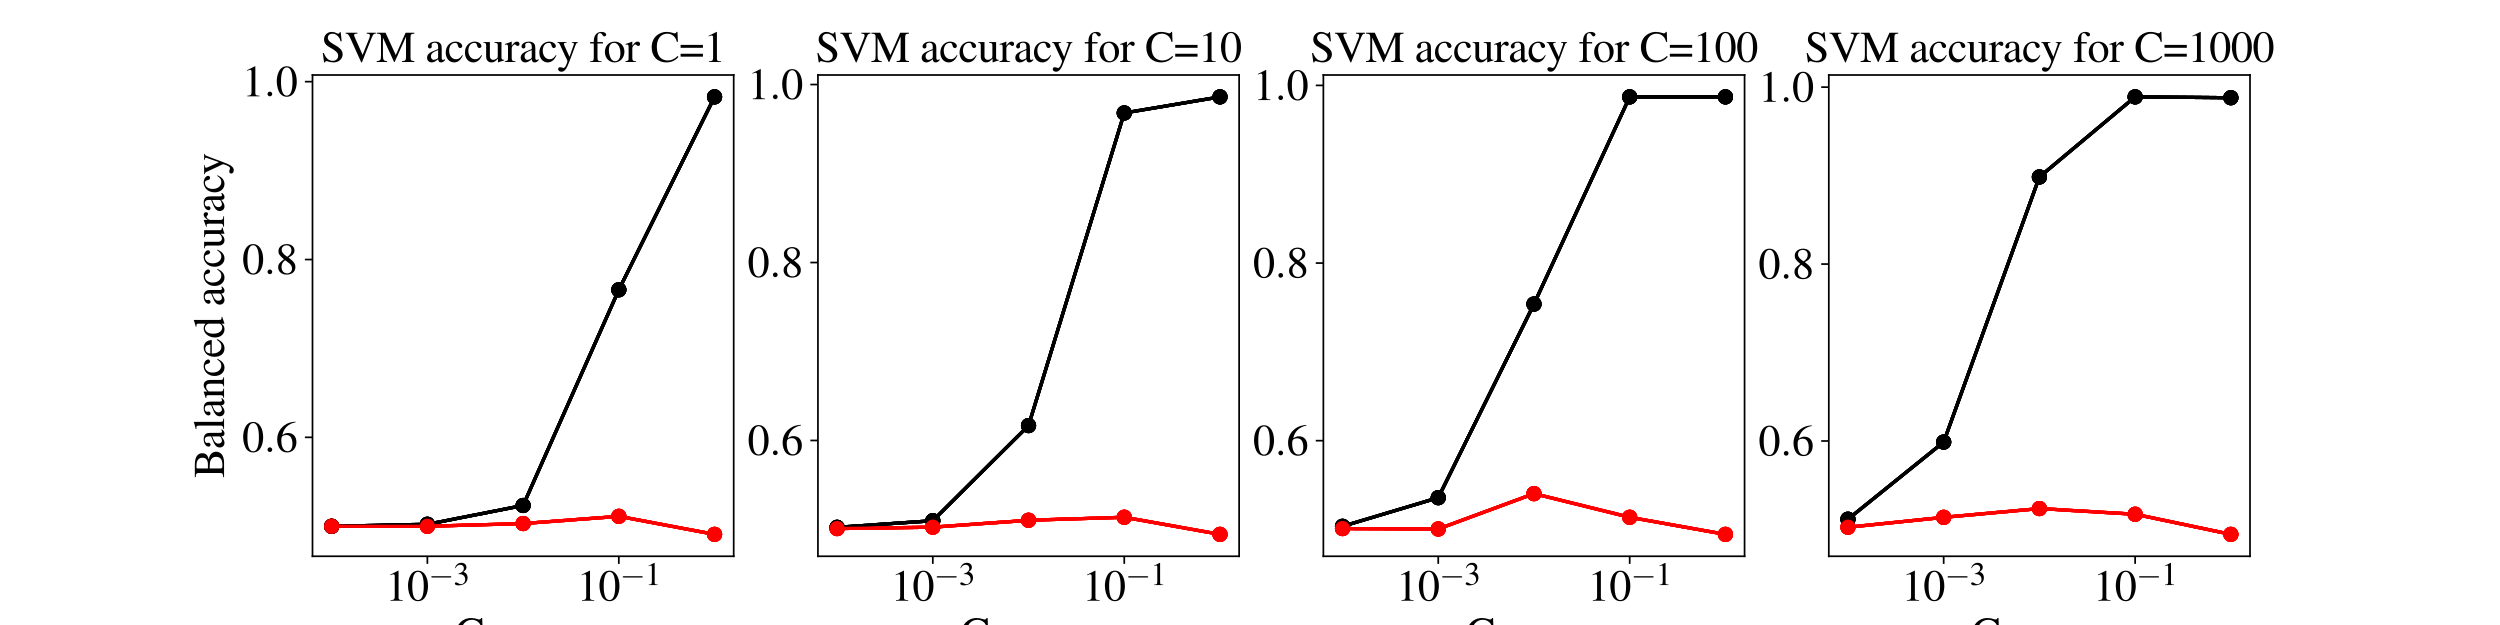 <?xml version="1.0" encoding="utf-8" standalone="no"?>
<!DOCTYPE svg PUBLIC "-//W3C//DTD SVG 1.1//EN"
  "http://www.w3.org/Graphics/SVG/1.1/DTD/svg11.dtd">
<svg xmlns:xlink="http://www.w3.org/1999/xlink" width="1152pt" height="288pt" viewBox="0 0 1152 288" xmlns="http://www.w3.org/2000/svg" version="1.1">
 <defs>
  <style type="text/css">*{stroke-linejoin: round; stroke-linecap: butt}</style>
 </defs>
 <g id="figure_1">
  <g id="patch_1">
   <path d="M 0 288 
L 1152 288 
L 1152 0 
L 0 0 
z
" style="fill: #ffffff"/>
  </g>
  <g id="axes_1">
   <g id="patch_2">
    <path d="M 144 256.32 
L 338.087 256.32 
L 338.087 34.56 
L 144 34.56 
z
" style="fill: #ffffff"/>
   </g>
   <g id="matplotlib.axis_1">
    <g id="xtick_1">
     <g id="line2d_1">
      <defs>
       <path id="m87b41608f4" d="M 0 0 
L 0 3.5 
" style="stroke: #000000; stroke-width: 0.8"/>
      </defs>
      <g>
       <use xlink:href="#m87b41608f4" x="196.933" y="256.32" style="stroke: #000000; stroke-width: 0.8"/>
      </g>
     </g>
     <g id="text_1">
      <!-- $\mathdefault{10^{-3}}$ -->
      <g transform="translate(177.556 276.829)scale(0.2 -0.2)">
       <defs>
        <path id="NimbusRomNo9L-Regu-31" d="M 1862 4352 
L 710 3776 
L 710 3686 
C 787 3718 858 3743 883 3756 
C 998 3801 1107 3826 1171 3826 
C 1306 3826 1363 3731 1363 3525 
L 1363 599 
C 1363 386 1312 238 1210 179 
C 1114 121 1024 102 755 96 
L 755 0 
L 2522 0 
L 2522 96 
C 2016 102 1914 167 1914 477 
L 1914 4339 
L 1862 4352 
z
" transform="scale(0.016)"/>
        <path id="NimbusRomNo9L-Regu-30" d="M 1626 4352 
C 1274 4352 1005 4243 768 4019 
C 397 3661 154 2924 154 2176 
C 154 1478 365 729 666 371 
C 902 89 1229 -64 1600 -64 
C 1926 -64 2202 44 2432 268 
C 2803 620 3046 1363 3046 2137 
C 3046 3449 2464 4352 1626 4352 
z
M 1606 4185 
C 2144 4185 2432 3462 2432 2124 
C 2432 787 2150 102 1600 102 
C 1050 102 768 787 768 2118 
C 768 3475 1056 4185 1606 4185 
z
" transform="scale(0.016)"/>
        <path id="CMSY10-0" d="M 4218 1472 
C 4326 1472 4442 1472 4442 1600 
C 4442 1728 4326 1728 4218 1728 
L 755 1728 
C 646 1728 531 1728 531 1600 
C 531 1472 646 1472 755 1472 
L 4218 1472 
z
" transform="scale(0.016)"/>
        <path id="NimbusRomNo9L-Regu-33" d="M 979 2137 
C 1357 2137 1504 2124 1658 2067 
C 2054 1926 2304 1561 2304 1120 
C 2304 582 1939 166 1466 166 
C 1293 166 1165 211 928 364 
C 736 480 627 524 518 524 
C 371 524 275 435 275 300 
C 275 76 550 -64 998 -64 
C 1491 -64 1997 102 2298 364 
C 2598 627 2765 998 2765 1427 
C 2765 1753 2662 2054 2477 2252 
C 2349 2393 2227 2470 1946 2592 
C 2387 2892 2547 3129 2547 3475 
C 2547 3993 2138 4352 1549 4352 
C 1229 4352 947 4243 717 4038 
C 525 3865 429 3699 288 3315 
L 384 3289 
C 646 3757 934 3967 1338 3967 
C 1754 3967 2042 3686 2042 3283 
C 2042 3052 1946 2822 1786 2662 
C 1594 2470 1414 2374 979 2220 
L 979 2137 
z
" transform="scale(0.016)"/>
       </defs>
       <use xlink:href="#NimbusRomNo9L-Regu-31" transform="scale(0.996)"/>
       <use xlink:href="#NimbusRomNo9L-Regu-30" transform="translate(49.813 0)scale(0.996)"/>
       <use xlink:href="#CMSY10-0" transform="translate(99.626 36.163)scale(0.737)"/>
       <use xlink:href="#NimbusRomNo9L-Regu-33" transform="translate(156.909 36.163)scale(0.737)"/>
      </g>
     </g>
    </g>
    <g id="xtick_2">
     <g id="line2d_2">
      <g>
       <use xlink:href="#m87b41608f4" x="285.154" y="256.32" style="stroke: #000000; stroke-width: 0.8"/>
      </g>
     </g>
     <g id="text_2">
      <!-- $\mathdefault{10^{-1}}$ -->
      <g transform="translate(265.777 276.829)scale(0.2 -0.2)">
       <use xlink:href="#NimbusRomNo9L-Regu-31" transform="scale(0.996)"/>
       <use xlink:href="#NimbusRomNo9L-Regu-30" transform="translate(49.813 0)scale(0.996)"/>
       <use xlink:href="#CMSY10-0" transform="translate(99.626 36.163)scale(0.737)"/>
       <use xlink:href="#NimbusRomNo9L-Regu-31" transform="translate(156.909 36.163)scale(0.737)"/>
      </g>
     </g>
    </g>
    <g id="text_3">
     <!-- Gamma -->
     <g transform="translate(209.502 298.652)scale(0.2 -0.2)">
      <defs>
       <path id="NimbusRomNo9L-Regu-47" d="M 4538 2291 
L 2906 2291 
L 2906 2176 
C 3181 2156 3258 2137 3334 2086 
C 3430 2028 3469 1881 3469 1606 
L 3469 569 
C 3469 364 3078 192 2618 192 
C 1574 192 934 921 934 2112 
C 934 2713 1114 3296 1395 3609 
C 1677 3923 2074 4095 2509 4095 
C 2867 4095 3181 3974 3430 3744 
C 3622 3565 3725 3392 3885 3001 
L 4032 3001 
L 3981 4352 
L 3840 4352 
C 3802 4230 3686 4140 3552 4140 
C 3488 4140 3386 4159 3270 4204 
C 2982 4300 2688 4352 2400 4352 
C 1120 4352 205 3411 205 2105 
C 205 1478 378 998 736 620 
C 1165 179 1779 -64 2483 -64 
C 3034 -64 3834 160 4090 384 
L 4090 1683 
C 4090 2060 4166 2144 4538 2176 
L 4538 2291 
z
" transform="scale(0.016)"/>
       <path id="NimbusRomNo9L-Regu-61" d="M 2829 422 
C 2720 332 2643 300 2547 300 
C 2400 300 2355 390 2355 672 
L 2355 1920 
C 2355 2252 2323 2438 2227 2592 
C 2086 2822 1811 2944 1434 2944 
C 832 2944 358 2630 358 2227 
C 358 2080 486 1952 634 1952 
C 787 1952 922 2080 922 2220 
C 922 2246 915 2278 909 2323 
C 896 2380 890 2432 890 2476 
C 890 2649 1094 2790 1350 2790 
C 1664 2790 1837 2604 1837 2259 
L 1837 1868 
C 851 1472 742 1420 467 1177 
C 326 1049 237 832 237 620 
C 237 217 518 -64 909 -64 
C 1190 -64 1453 70 1843 403 
C 1875 70 1990 -64 2253 -64 
C 2470 -64 2605 12 2829 256 
L 2829 422 
z
M 1837 787 
C 1837 588 1805 531 1670 454 
C 1517 364 1338 307 1203 307 
C 979 307 800 524 800 800 
L 800 825 
C 800 1203 1062 1433 1837 1715 
L 1837 787 
z
" transform="scale(0.016)"/>
       <path id="NimbusRomNo9L-Regu-6d" d="M 122 2547 
C 205 2566 256 2572 326 2572 
C 493 2572 550 2470 550 2163 
L 550 544 
C 550 198 461 102 102 96 
L 102 0 
L 1523 0 
L 1523 96 
C 1184 108 1088 179 1088 428 
L 1088 2233 
C 1088 2246 1139 2310 1184 2355 
C 1344 2502 1619 2611 1843 2611 
C 2125 2611 2266 2387 2266 1939 
L 2266 550 
C 2266 192 2195 121 1830 96 
L 1830 0 
L 3264 0 
L 3264 96 
C 2899 102 2803 211 2803 608 
L 2803 2220 
C 2995 2496 3206 2611 3501 2611 
C 3866 2611 3981 2438 3981 1907 
L 3981 556 
C 3981 192 3930 140 3558 96 
L 3558 0 
L 4960 0 
L 4960 96 
L 4794 108 
C 4602 121 4518 236 4518 486 
L 4518 1804 
C 4518 2560 4269 2944 3776 2944 
C 3405 2944 3078 2777 2733 2406 
C 2618 2771 2400 2944 2054 2944 
C 1773 2944 1594 2854 1062 2451 
L 1062 2931 
L 1018 2944 
C 691 2822 474 2751 122 2655 
L 122 2547 
z
" transform="scale(0.016)"/>
      </defs>
      <use xlink:href="#NimbusRomNo9L-Regu-47" transform="scale(0.996)"/>
      <use xlink:href="#NimbusRomNo9L-Regu-61" transform="translate(71.93 0)scale(0.996)"/>
      <use xlink:href="#NimbusRomNo9L-Regu-6d" transform="translate(116.164 0)scale(0.996)"/>
      <use xlink:href="#NimbusRomNo9L-Regu-6d" transform="translate(193.672 0)scale(0.996)"/>
      <use xlink:href="#NimbusRomNo9L-Regu-61" transform="translate(271.18 0)scale(0.996)"/>
     </g>
    </g>
   </g>
   <g id="matplotlib.axis_2">
    <g id="ytick_1">
     <g id="line2d_3">
      <defs>
       <path id="m9f2bd7c4c0" d="M 0 0 
L -3.5 0 
" style="stroke: #000000; stroke-width: 0.8"/>
      </defs>
      <g>
       <use xlink:href="#m9f2bd7c4c0" x="144" y="201.533" style="stroke: #000000; stroke-width: 0.8"/>
      </g>
     </g>
     <g id="text_4">
      <!-- $\mathdefault{0.6}$ -->
      <g transform="translate(111.556 208.288)scale(0.2 -0.2)">
       <defs>
        <path id="CMMI10-3a" d="M 1229 339 
C 1229 524 1075 678 890 678 
C 704 678 550 524 550 339 
C 550 153 704 0 890 0 
C 1075 0 1229 153 1229 339 
z
" transform="scale(0.016)"/>
        <path id="NimbusRomNo9L-Regu-36" d="M 2854 4390 
C 2125 4326 1754 4204 1286 3878 
C 595 3385 218 2655 218 1801 
C 218 1248 390 688 666 369 
C 909 89 1254 -64 1651 -64 
C 2445 -64 2995 541 2995 1420 
C 2995 2234 2528 2752 1792 2752 
C 1510 2752 1376 2707 973 2463 
C 1146 3430 1862 4121 2867 4288 
L 2854 4390 
z
M 1549 2457 
C 2099 2457 2419 1999 2419 1203 
C 2419 503 2170 115 1722 115 
C 1158 115 813 713 813 1700 
C 813 2024 864 2203 992 2298 
C 1126 2400 1325 2457 1549 2457 
z
" transform="scale(0.016)"/>
       </defs>
       <use xlink:href="#NimbusRomNo9L-Regu-30" transform="scale(0.996)"/>
       <use xlink:href="#CMMI10-3a" transform="translate(49.813 0)scale(0.996)"/>
       <use xlink:href="#NimbusRomNo9L-Regu-36" transform="translate(77.409 0)scale(0.996)"/>
      </g>
     </g>
    </g>
    <g id="ytick_2">
     <g id="line2d_4">
      <g>
       <use xlink:href="#m9f2bd7c4c0" x="144" y="119.584" style="stroke: #000000; stroke-width: 0.8"/>
      </g>
     </g>
     <g id="text_5">
      <!-- $\mathdefault{0.8}$ -->
      <g transform="translate(111.556 126.339)scale(0.2 -0.2)">
       <defs>
        <path id="NimbusRomNo9L-Regu-38" d="M 1856 2400 
C 2490 2739 2714 3008 2714 3443 
C 2714 3968 2253 4352 1613 4352 
C 915 4352 397 3923 397 3341 
C 397 2924 518 2739 1190 2150 
C 499 1625 358 1427 358 992 
C 358 371 864 -64 1587 -64 
C 2355 -64 2848 358 2848 1017 
C 2848 1510 2630 1824 1856 2400 
z
M 1741 1740 
C 2208 1408 2362 1177 2362 819 
C 2362 403 2074 115 1658 115 
C 1171 115 845 486 845 1043 
C 845 1452 986 1721 1357 2022 
L 1741 1740 
z
M 1670 2515 
C 1101 2886 870 3180 870 3539 
C 870 3910 1158 4172 1562 4172 
C 1997 4172 2272 3891 2272 3449 
C 2272 3084 2093 2796 1728 2553 
C 1696 2534 1696 2534 1670 2515 
z
" transform="scale(0.016)"/>
       </defs>
       <use xlink:href="#NimbusRomNo9L-Regu-30" transform="scale(0.996)"/>
       <use xlink:href="#CMMI10-3a" transform="translate(49.813 0)scale(0.996)"/>
       <use xlink:href="#NimbusRomNo9L-Regu-38" transform="translate(77.409 0)scale(0.996)"/>
      </g>
     </g>
    </g>
    <g id="ytick_3">
     <g id="line2d_5">
      <g>
       <use xlink:href="#m9f2bd7c4c0" x="144" y="37.635" style="stroke: #000000; stroke-width: 0.8"/>
      </g>
     </g>
     <g id="text_6">
      <!-- $\mathdefault{1.0}$ -->
      <g transform="translate(111.556 44.389)scale(0.2 -0.2)">
       <use xlink:href="#NimbusRomNo9L-Regu-31" transform="scale(0.996)"/>
       <use xlink:href="#CMMI10-3a" transform="translate(49.813 0)scale(0.996)"/>
       <use xlink:href="#NimbusRomNo9L-Regu-30" transform="translate(77.409 0)scale(0.996)"/>
      </g>
     </g>
    </g>
    <g id="text_7">
     <!-- Balanced accuracy -->
     <g transform="translate(103.242 220.249)rotate(-90)scale(0.2 -0.2)">
      <defs>
       <path id="NimbusRomNo9L-Regu-42" d="M 109 4224 
L 109 4102 
C 646 4070 723 4000 723 3528 
L 723 695 
C 723 223 640 140 109 121 
L 109 0 
L 2246 0 
C 2746 0 3200 134 3437 351 
C 3667 555 3795 842 3795 1148 
C 3795 1429 3680 1684 3482 1869 
C 3290 2041 3117 2118 2701 2220 
C 3034 2303 3168 2367 3322 2500 
C 3482 2641 3578 2877 3578 3138 
C 3578 3853 3008 4224 1901 4224 
L 109 4224 
z
M 1376 2080 
C 1997 2080 2291 2048 2522 1952 
C 2886 1799 3059 1544 3059 1142 
C 3059 798 2925 549 2669 402 
C 2464 287 2202 236 1779 236 
C 1466 236 1376 294 1376 498 
L 1376 2080 
z
M 1376 2335 
L 1376 3795 
C 1376 3929 1421 3987 1517 3987 
L 1798 3987 
C 2534 3987 2925 3680 2925 3113 
C 2925 2615 2586 2335 1984 2335 
L 1376 2335 
z
" transform="scale(0.016)"/>
       <path id="NimbusRomNo9L-Regu-6c" d="M 122 3987 
L 160 3987 
C 230 3993 307 4000 358 4000 
C 563 4000 627 3910 627 3609 
L 627 556 
C 627 211 538 128 134 96 
L 134 0 
L 1645 0 
L 1645 96 
C 1242 121 1165 185 1165 537 
L 1165 4358 
L 1139 4371 
C 806 4262 563 4198 122 4089 
L 122 3987 
z
" transform="scale(0.016)"/>
       <path id="NimbusRomNo9L-Regu-6e" d="M 102 2547 
C 141 2566 205 2572 275 2572 
C 454 2572 512 2476 512 2163 
L 512 576 
C 512 211 442 121 115 96 
L 115 0 
L 1472 0 
L 1472 96 
C 1146 121 1050 198 1050 428 
L 1050 2227 
C 1357 2515 1498 2591 1709 2591 
C 2022 2591 2176 2393 2176 1971 
L 2176 633 
C 2176 230 2093 121 1773 96 
L 1773 0 
L 3104 0 
L 3104 96 
C 2790 128 2714 204 2714 518 
L 2714 1984 
C 2714 2585 2432 2944 1958 2944 
C 1664 2944 1466 2835 1030 2425 
L 1030 2931 
L 986 2944 
C 672 2828 454 2758 102 2655 
L 102 2547 
z
" transform="scale(0.016)"/>
       <path id="NimbusRomNo9L-Regu-63" d="M 2547 998 
C 2240 550 2010 396 1645 396 
C 1062 396 653 908 653 1644 
C 653 2303 1005 2758 1523 2758 
C 1754 2758 1837 2687 1901 2451 
L 1939 2310 
C 1990 2131 2106 2015 2240 2015 
C 2406 2015 2547 2137 2547 2284 
C 2547 2643 2099 2944 1562 2944 
C 1248 2944 922 2815 659 2585 
C 339 2303 160 1868 160 1363 
C 160 531 666 -64 1376 -64 
C 1664 -64 1920 38 2150 236 
C 2323 390 2445 563 2637 940 
L 2547 998 
z
" transform="scale(0.016)"/>
       <path id="NimbusRomNo9L-Regu-65" d="M 2611 1052 
C 2304 564 2029 377 1619 377 
C 1254 377 979 564 794 930 
C 678 1174 634 1386 621 1779 
L 2592 1779 
C 2541 2193 2477 2377 2317 2580 
C 2125 2809 1830 2944 1498 2944 
C 1178 2944 877 2828 634 2612 
C 333 2351 160 1900 160 1374 
C 160 486 621 -64 1357 -64 
C 1965 -64 2445 313 2714 1007 
L 2611 1052 
z
M 634 1984 
C 704 2478 922 2713 1312 2713 
C 1702 2713 1856 2535 1939 1984 
L 634 1984 
z
" transform="scale(0.016)"/>
       <path id="NimbusRomNo9L-Regu-64" d="M 2202 -64 
L 3142 268 
L 3142 371 
C 3027 364 3014 364 2995 364 
C 2765 364 2714 435 2714 729 
L 2714 4358 
L 2682 4371 
C 2374 4262 2150 4198 1741 4089 
L 1741 3987 
C 1792 3993 1830 3993 1882 3993 
C 2118 3993 2176 3929 2176 3667 
L 2176 2668 
C 1933 2873 1760 2944 1504 2944 
C 768 2944 173 2220 173 1312 
C 173 492 653 -64 1357 -64 
C 1715 -64 1958 64 2176 364 
L 2176 -45 
L 2202 -64 
z
M 2176 652 
C 2176 608 2131 531 2067 460 
C 1952 332 1792 268 1606 268 
C 1075 268 723 780 723 1568 
C 723 2291 1037 2764 1523 2764 
C 1862 2764 2176 2464 2176 2124 
L 2176 652 
z
" transform="scale(0.016)"/>
       <path id="NimbusRomNo9L-Regu-75" d="M 3066 319 
L 3034 319 
C 2739 319 2669 390 2669 684 
L 2669 2880 
L 1658 2880 
L 1658 2771 
C 2054 2752 2131 2688 2131 2368 
L 2131 864 
C 2131 684 2099 595 2010 524 
C 1837 384 1638 307 1446 307 
C 1197 307 992 524 992 793 
L 992 2880 
L 58 2880 
L 58 2790 
C 365 2771 454 2675 454 2380 
L 454 768 
C 454 262 762 -64 1229 -64 
C 1466 -64 1715 38 1888 211 
L 2163 486 
L 2163 -45 
L 2189 -64 
C 2509 64 2739 134 3066 224 
L 3066 319 
z
" transform="scale(0.016)"/>
       <path id="NimbusRomNo9L-Regu-72" d="M 45 2496 
C 134 2515 192 2521 269 2521 
C 429 2521 486 2419 486 2137 
L 486 537 
C 486 217 442 172 32 96 
L 32 0 
L 1568 0 
L 1568 96 
C 1133 115 1024 211 1024 576 
L 1024 2016 
C 1024 2220 1299 2540 1472 2540 
C 1510 2540 1568 2508 1638 2444 
C 1741 2355 1811 2316 1894 2316 
C 2048 2316 2144 2425 2144 2604 
C 2144 2815 2010 2944 1792 2944 
C 1523 2944 1338 2796 1024 2342 
L 1024 2931 
L 992 2944 
C 653 2803 422 2720 45 2598 
L 45 2496 
z
" transform="scale(0.016)"/>
       <path id="NimbusRomNo9L-Regu-79" d="M 3040 2880 
L 2176 2880 
L 2176 2783 
C 2381 2783 2483 2726 2483 2623 
C 2483 2597 2477 2559 2458 2514 
L 1837 741 
L 1101 2366 
C 1062 2456 1037 2540 1037 2610 
C 1037 2726 1133 2771 1408 2783 
L 1408 2880 
L 90 2880 
L 90 2790 
C 256 2764 365 2694 416 2585 
L 1146 1005 
L 1165 953 
L 1261 761 
C 1440 439 1542 208 1542 112 
C 1542 15 1395 -389 1286 -582 
C 1197 -749 1056 -871 966 -871 
C 928 -871 870 -858 806 -826 
C 685 -781 576 -755 467 -755 
C 320 -755 192 -884 192 -1037 
C 192 -1248 397 -1408 666 -1408 
C 1094 -1408 1402 -1050 1747 -126 
L 2733 2495 
C 2816 2700 2886 2764 3040 2783 
L 3040 2880 
z
" transform="scale(0.016)"/>
      </defs>
      <use xlink:href="#NimbusRomNo9L-Regu-42" transform="scale(0.996)"/>
      <use xlink:href="#NimbusRomNo9L-Regu-61" transform="translate(66.45 0)scale(0.996)"/>
      <use xlink:href="#NimbusRomNo9L-Regu-6c" transform="translate(110.684 0)scale(0.996)"/>
      <use xlink:href="#NimbusRomNo9L-Regu-61" transform="translate(138.379 0)scale(0.996)"/>
      <use xlink:href="#NimbusRomNo9L-Regu-6e" transform="translate(182.612 0)scale(0.996)"/>
      <use xlink:href="#NimbusRomNo9L-Regu-63" transform="translate(232.426 0)scale(0.996)"/>
      <use xlink:href="#NimbusRomNo9L-Regu-65" transform="translate(276.659 0)scale(0.996)"/>
      <use xlink:href="#NimbusRomNo9L-Regu-64" transform="translate(320.893 0)scale(0.996)"/>
      <use xlink:href="#NimbusRomNo9L-Regu-61" transform="translate(395.612 0)scale(0.996)"/>
      <use xlink:href="#NimbusRomNo9L-Regu-63" transform="translate(439.846 0)scale(0.996)"/>
      <use xlink:href="#NimbusRomNo9L-Regu-63" transform="translate(484.08 0)scale(0.996)"/>
      <use xlink:href="#NimbusRomNo9L-Regu-75" transform="translate(528.313 0)scale(0.996)"/>
      <use xlink:href="#NimbusRomNo9L-Regu-72" transform="translate(578.126 0)scale(0.996)"/>
      <use xlink:href="#NimbusRomNo9L-Regu-61" transform="translate(611.302 0)scale(0.996)"/>
      <use xlink:href="#NimbusRomNo9L-Regu-63" transform="translate(655.535 0)scale(0.996)"/>
      <use xlink:href="#NimbusRomNo9L-Regu-79" transform="translate(698.275 0)scale(0.996)"/>
     </g>
    </g>
   </g>
   <g id="line2d_6">
    <path d="M 152.822 242.508 
L 196.933 241.583 
L 241.043 232.926 
L 285.154 133.535 
L 329.265 44.64 
" clip-path="url(#pa3c24cab2e)" style="fill: none; stroke: #000000; stroke-width: 1.5; stroke-linecap: square"/>
    <defs>
     <path id="ma5e13e2c0f" d="M 0 3 
C 0.796 3 1.559 2.684 2.121 2.121 
C 2.684 1.559 3 0.796 3 0 
C 3 -0.796 2.684 -1.559 2.121 -2.121 
C 1.559 -2.684 0.796 -3 0 -3 
C -0.796 -3 -1.559 -2.684 -2.121 -2.121 
C -2.684 -1.559 -3 -0.796 -3 0 
C -3 0.796 -2.684 1.559 -2.121 2.121 
C -1.559 2.684 -0.796 3 0 3 
z
" style="stroke: #000000"/>
    </defs>
    <g clip-path="url(#pa3c24cab2e)">
     <use xlink:href="#ma5e13e2c0f" x="152.822" y="242.508" style="stroke: #000000"/>
     <use xlink:href="#ma5e13e2c0f" x="196.933" y="241.583" style="stroke: #000000"/>
     <use xlink:href="#ma5e13e2c0f" x="241.043" y="232.926" style="stroke: #000000"/>
     <use xlink:href="#ma5e13e2c0f" x="285.154" y="133.535" style="stroke: #000000"/>
     <use xlink:href="#ma5e13e2c0f" x="329.265" y="44.64" style="stroke: #000000"/>
    </g>
   </g>
   <g id="line2d_7">
    <path d="M 152.822 242.508 
L 196.933 242.508 
L 241.043 241.249 
L 285.154 237.92 
L 329.265 246.24 
" clip-path="url(#pa3c24cab2e)" style="fill: none; stroke: #ff0000; stroke-width: 1.5; stroke-linecap: square"/>
    <defs>
     <path id="m81e1cd478a" d="M 0 3 
C 0.796 3 1.559 2.684 2.121 2.121 
C 2.684 1.559 3 0.796 3 0 
C 3 -0.796 2.684 -1.559 2.121 -2.121 
C 1.559 -2.684 0.796 -3 0 -3 
C -0.796 -3 -1.559 -2.684 -2.121 -2.121 
C -2.684 -1.559 -3 -0.796 -3 0 
C -3 0.796 -2.684 1.559 -2.121 2.121 
C -1.559 2.684 -0.796 3 0 3 
z
" style="stroke: #ff0000"/>
    </defs>
    <g clip-path="url(#pa3c24cab2e)">
     <use xlink:href="#m81e1cd478a" x="152.822" y="242.508" style="fill: #ff0000; stroke: #ff0000"/>
     <use xlink:href="#m81e1cd478a" x="196.933" y="242.508" style="fill: #ff0000; stroke: #ff0000"/>
     <use xlink:href="#m81e1cd478a" x="241.043" y="241.249" style="fill: #ff0000; stroke: #ff0000"/>
     <use xlink:href="#m81e1cd478a" x="285.154" y="237.92" style="fill: #ff0000; stroke: #ff0000"/>
     <use xlink:href="#m81e1cd478a" x="329.265" y="246.24" style="fill: #ff0000; stroke: #ff0000"/>
    </g>
   </g>
   <g id="line2d_8">
    <path d="M 152.822 242.508 
L 196.933 241.583 
L 241.043 232.926 
L 285.154 133.535 
L 329.265 44.64 
" clip-path="url(#pa3c24cab2e)" style="fill: none; stroke: #000000; stroke-width: 1.5; stroke-linecap: square"/>
    <g clip-path="url(#pa3c24cab2e)">
     <use xlink:href="#ma5e13e2c0f" x="152.822" y="242.508" style="stroke: #000000"/>
     <use xlink:href="#ma5e13e2c0f" x="196.933" y="241.583" style="stroke: #000000"/>
     <use xlink:href="#ma5e13e2c0f" x="241.043" y="232.926" style="stroke: #000000"/>
     <use xlink:href="#ma5e13e2c0f" x="285.154" y="133.535" style="stroke: #000000"/>
     <use xlink:href="#ma5e13e2c0f" x="329.265" y="44.64" style="stroke: #000000"/>
    </g>
   </g>
   <g id="line2d_9">
    <path d="M 152.822 242.508 
L 196.933 242.508 
L 241.043 241.249 
L 285.154 237.92 
L 329.265 246.24 
" clip-path="url(#pa3c24cab2e)" style="fill: none; stroke: #ff0000; stroke-width: 1.5; stroke-linecap: square"/>
    <g clip-path="url(#pa3c24cab2e)">
     <use xlink:href="#m81e1cd478a" x="152.822" y="242.508" style="fill: #ff0000; stroke: #ff0000"/>
     <use xlink:href="#m81e1cd478a" x="196.933" y="242.508" style="fill: #ff0000; stroke: #ff0000"/>
     <use xlink:href="#m81e1cd478a" x="241.043" y="241.249" style="fill: #ff0000; stroke: #ff0000"/>
     <use xlink:href="#m81e1cd478a" x="285.154" y="237.92" style="fill: #ff0000; stroke: #ff0000"/>
     <use xlink:href="#m81e1cd478a" x="329.265" y="246.24" style="fill: #ff0000; stroke: #ff0000"/>
    </g>
   </g>
   <g id="line2d_10">
    <path d="M 152.822 242.508 
L 196.933 241.583 
L 241.043 232.926 
L 285.154 133.535 
L 329.265 44.64 
" clip-path="url(#pa3c24cab2e)" style="fill: none; stroke: #000000; stroke-width: 1.5; stroke-linecap: square"/>
    <g clip-path="url(#pa3c24cab2e)">
     <use xlink:href="#ma5e13e2c0f" x="152.822" y="242.508" style="stroke: #000000"/>
     <use xlink:href="#ma5e13e2c0f" x="196.933" y="241.583" style="stroke: #000000"/>
     <use xlink:href="#ma5e13e2c0f" x="241.043" y="232.926" style="stroke: #000000"/>
     <use xlink:href="#ma5e13e2c0f" x="285.154" y="133.535" style="stroke: #000000"/>
     <use xlink:href="#ma5e13e2c0f" x="329.265" y="44.64" style="stroke: #000000"/>
    </g>
   </g>
   <g id="line2d_11">
    <path d="M 152.822 242.508 
L 196.933 242.508 
L 241.043 241.249 
L 285.154 237.92 
L 329.265 246.24 
" clip-path="url(#pa3c24cab2e)" style="fill: none; stroke: #ff0000; stroke-width: 1.5; stroke-linecap: square"/>
    <g clip-path="url(#pa3c24cab2e)">
     <use xlink:href="#m81e1cd478a" x="152.822" y="242.508" style="fill: #ff0000; stroke: #ff0000"/>
     <use xlink:href="#m81e1cd478a" x="196.933" y="242.508" style="fill: #ff0000; stroke: #ff0000"/>
     <use xlink:href="#m81e1cd478a" x="241.043" y="241.249" style="fill: #ff0000; stroke: #ff0000"/>
     <use xlink:href="#m81e1cd478a" x="285.154" y="237.92" style="fill: #ff0000; stroke: #ff0000"/>
     <use xlink:href="#m81e1cd478a" x="329.265" y="246.24" style="fill: #ff0000; stroke: #ff0000"/>
    </g>
   </g>
   <g id="line2d_12">
    <path d="M 152.822 242.508 
L 196.933 241.583 
L 241.043 232.926 
L 285.154 133.535 
L 329.265 44.64 
" clip-path="url(#pa3c24cab2e)" style="fill: none; stroke: #000000; stroke-width: 1.5; stroke-linecap: square"/>
    <g clip-path="url(#pa3c24cab2e)">
     <use xlink:href="#ma5e13e2c0f" x="152.822" y="242.508" style="stroke: #000000"/>
     <use xlink:href="#ma5e13e2c0f" x="196.933" y="241.583" style="stroke: #000000"/>
     <use xlink:href="#ma5e13e2c0f" x="241.043" y="232.926" style="stroke: #000000"/>
     <use xlink:href="#ma5e13e2c0f" x="285.154" y="133.535" style="stroke: #000000"/>
     <use xlink:href="#ma5e13e2c0f" x="329.265" y="44.64" style="stroke: #000000"/>
    </g>
   </g>
   <g id="line2d_13">
    <path d="M 152.822 242.508 
L 196.933 242.508 
L 241.043 241.249 
L 285.154 237.92 
L 329.265 246.24 
" clip-path="url(#pa3c24cab2e)" style="fill: none; stroke: #ff0000; stroke-width: 1.5; stroke-linecap: square"/>
    <g clip-path="url(#pa3c24cab2e)">
     <use xlink:href="#m81e1cd478a" x="152.822" y="242.508" style="fill: #ff0000; stroke: #ff0000"/>
     <use xlink:href="#m81e1cd478a" x="196.933" y="242.508" style="fill: #ff0000; stroke: #ff0000"/>
     <use xlink:href="#m81e1cd478a" x="241.043" y="241.249" style="fill: #ff0000; stroke: #ff0000"/>
     <use xlink:href="#m81e1cd478a" x="285.154" y="237.92" style="fill: #ff0000; stroke: #ff0000"/>
     <use xlink:href="#m81e1cd478a" x="329.265" y="246.24" style="fill: #ff0000; stroke: #ff0000"/>
    </g>
   </g>
   <g id="line2d_14">
    <path d="M 152.822 242.508 
L 196.933 241.583 
L 241.043 232.926 
L 285.154 133.535 
L 329.265 44.64 
" clip-path="url(#pa3c24cab2e)" style="fill: none; stroke: #000000; stroke-width: 1.5; stroke-linecap: square"/>
    <g clip-path="url(#pa3c24cab2e)">
     <use xlink:href="#ma5e13e2c0f" x="152.822" y="242.508" style="stroke: #000000"/>
     <use xlink:href="#ma5e13e2c0f" x="196.933" y="241.583" style="stroke: #000000"/>
     <use xlink:href="#ma5e13e2c0f" x="241.043" y="232.926" style="stroke: #000000"/>
     <use xlink:href="#ma5e13e2c0f" x="285.154" y="133.535" style="stroke: #000000"/>
     <use xlink:href="#ma5e13e2c0f" x="329.265" y="44.64" style="stroke: #000000"/>
    </g>
   </g>
   <g id="line2d_15">
    <path d="M 152.822 242.508 
L 196.933 242.508 
L 241.043 241.249 
L 285.154 237.92 
L 329.265 246.24 
" clip-path="url(#pa3c24cab2e)" style="fill: none; stroke: #ff0000; stroke-width: 1.5; stroke-linecap: square"/>
    <g clip-path="url(#pa3c24cab2e)">
     <use xlink:href="#m81e1cd478a" x="152.822" y="242.508" style="fill: #ff0000; stroke: #ff0000"/>
     <use xlink:href="#m81e1cd478a" x="196.933" y="242.508" style="fill: #ff0000; stroke: #ff0000"/>
     <use xlink:href="#m81e1cd478a" x="241.043" y="241.249" style="fill: #ff0000; stroke: #ff0000"/>
     <use xlink:href="#m81e1cd478a" x="285.154" y="237.92" style="fill: #ff0000; stroke: #ff0000"/>
     <use xlink:href="#m81e1cd478a" x="329.265" y="246.24" style="fill: #ff0000; stroke: #ff0000"/>
    </g>
   </g>
   <g id="patch_3">
    <path d="M 144 256.32 
L 144 34.56 
" style="fill: none; stroke: #000000; stroke-width: 0.8; stroke-linejoin: miter; stroke-linecap: square"/>
   </g>
   <g id="patch_4">
    <path d="M 338.087 256.32 
L 338.087 34.56 
" style="fill: none; stroke: #000000; stroke-width: 0.8; stroke-linejoin: miter; stroke-linecap: square"/>
   </g>
   <g id="patch_5">
    <path d="M 144 256.32 
L 338.087 256.32 
" style="fill: none; stroke: #000000; stroke-width: 0.8; stroke-linejoin: miter; stroke-linecap: square"/>
   </g>
   <g id="patch_6">
    <path d="M 144 34.56 
L 338.087 34.56 
" style="fill: none; stroke: #000000; stroke-width: 0.8; stroke-linejoin: miter; stroke-linecap: square"/>
   </g>
   <g id="text_8">
    <!-- SVM accuracy for C=1 -->
    <g transform="translate(147.874 28.56)scale(0.2 -0.2)">
     <defs>
      <path id="NimbusRomNo9L-Regu-53" d="M 2861 4313 
L 2726 4313 
C 2701 4166 2630 4095 2522 4095 
C 2458 4095 2349 4121 2240 4172 
C 2003 4300 1766 4352 1562 4352 
C 1286 4352 1005 4243 794 4057 
C 570 3859 454 3590 454 3257 
C 454 2745 736 2387 1453 2009 
C 1914 1766 2246 1504 2406 1260 
C 2464 1177 2496 1043 2496 889 
C 2496 460 2176 166 1709 166 
C 1139 166 736 518 416 1299 
L 269 1299 
L 461 -58 
L 602 -58 
C 608 38 685 128 781 128 
C 851 128 960 102 1082 57 
C 1325 -13 1581 -64 1837 -64 
C 2573 -64 3142 441 3142 1100 
C 3142 1625 2790 2041 1946 2496 
C 1274 2867 1005 3148 1005 3494 
C 1005 3846 1274 4089 1670 4089 
C 1958 4089 2227 3968 2451 3737 
C 2650 3533 2739 3366 2842 2988 
L 3002 2988 
L 2861 4313 
z
" transform="scale(0.016)"/>
      <path id="NimbusRomNo9L-Regu-56" d="M 4461 4224 
L 3149 4224 
L 3149 4102 
C 3501 4083 3616 4013 3616 3835 
C 3616 3733 3571 3561 3494 3370 
L 2554 1032 
L 1587 3185 
C 1376 3650 1325 3796 1325 3892 
C 1325 4013 1414 4077 1619 4089 
C 1645 4089 1715 4095 1805 4102 
L 1805 4224 
L 102 4224 
L 102 4102 
C 416 4089 506 4000 781 3433 
L 2355 -64 
L 2451 -64 
L 3872 3510 
C 4083 4013 4154 4083 4461 4102 
L 4461 4224 
z
" transform="scale(0.016)"/>
      <path id="NimbusRomNo9L-Regu-4d" d="M 4314 3656 
L 4314 765 
C 4314 236 4237 153 3731 121 
L 3731 0 
L 5523 0 
L 5523 121 
C 5056 153 4966 242 4966 695 
L 4966 3528 
C 4966 3981 5050 4064 5523 4102 
L 5523 4224 
L 4250 4224 
L 2835 1002 
L 1357 4224 
L 90 4224 
L 90 4102 
C 614 4070 698 3994 698 3528 
L 698 938 
C 698 281 608 159 77 121 
L 77 0 
L 1581 0 
L 1581 121 
C 1088 147 979 293 979 938 
L 979 3509 
L 2586 0 
L 2675 0 
L 4314 3656 
z
" transform="scale(0.016)"/>
      <path id="NimbusRomNo9L-Regu-66" d="M 1978 2880 
L 1190 2880 
L 1190 3611 
C 1190 3977 1312 4172 1555 4172 
C 1690 4172 1779 4109 1894 3926 
C 1997 3762 2074 3699 2182 3699 
C 2330 3699 2451 3813 2451 3958 
C 2451 4185 2170 4352 1786 4352 
C 1389 4352 1050 4179 883 3889 
C 717 3611 666 3384 659 2880 
L 134 2880 
L 134 2675 
L 659 2675 
L 659 665 
C 659 198 589 121 128 96 
L 128 0 
L 1792 0 
L 1792 96 
C 1267 115 1197 185 1197 665 
L 1197 2675 
L 1978 2675 
L 1978 2880 
z
" transform="scale(0.016)"/>
      <path id="NimbusRomNo9L-Regu-6f" d="M 1600 2944 
C 768 2944 186 2329 186 1446 
C 186 582 781 -64 1587 -64 
C 2394 -64 3008 614 3008 1497 
C 3008 2336 2419 2944 1600 2944 
z
M 1517 2764 
C 2054 2764 2432 2150 2432 1273 
C 2432 550 2144 115 1664 115 
C 1414 115 1178 268 1043 524 
C 864 857 762 1305 762 1760 
C 762 2368 1062 2764 1517 2764 
z
" transform="scale(0.016)"/>
      <path id="NimbusRomNo9L-Regu-43" d="M 3968 2905 
L 3910 4352 
L 3776 4352 
C 3738 4217 3635 4140 3507 4140 
C 3450 4140 3354 4159 3258 4198 
C 2944 4300 2624 4352 2323 4352 
C 1798 4352 1267 4153 870 3801 
C 422 3405 179 2809 179 2105 
C 179 1510 371 960 698 595 
C 1082 179 1670 -64 2304 -64 
C 3027 -64 3661 230 4051 748 
L 3936 864 
C 3462 409 3040 217 2509 217 
C 2106 217 1747 345 1472 588 
C 1120 902 922 1478 922 2188 
C 922 3347 1517 4095 2445 4095 
C 2810 4095 3142 3961 3398 3705 
C 3603 3501 3699 3321 3821 2905 
L 3968 2905 
z
" transform="scale(0.016)"/>
      <path id="NimbusRomNo9L-Regu-3d" d="M 3418 2470 
L 192 2470 
L 192 2048 
L 3418 2048 
L 3418 2470 
z
M 3418 1190 
L 192 1190 
L 192 768 
L 3418 768 
L 3418 1190 
z
" transform="scale(0.016)"/>
     </defs>
     <use xlink:href="#NimbusRomNo9L-Regu-53" transform="scale(0.996)"/>
     <use xlink:href="#NimbusRomNo9L-Regu-56" transform="translate(55.392 0)scale(0.996)"/>
     <use xlink:href="#NimbusRomNo9L-Regu-4d" transform="translate(127.322 0)scale(0.996)"/>
     <use xlink:href="#NimbusRomNo9L-Regu-61" transform="translate(240.795 0)scale(0.996)"/>
     <use xlink:href="#NimbusRomNo9L-Regu-63" transform="translate(285.029 0)scale(0.996)"/>
     <use xlink:href="#NimbusRomNo9L-Regu-63" transform="translate(329.262 0)scale(0.996)"/>
     <use xlink:href="#NimbusRomNo9L-Regu-75" transform="translate(373.496 0)scale(0.996)"/>
     <use xlink:href="#NimbusRomNo9L-Regu-72" transform="translate(423.309 0)scale(0.996)"/>
     <use xlink:href="#NimbusRomNo9L-Regu-61" transform="translate(456.484 0)scale(0.996)"/>
     <use xlink:href="#NimbusRomNo9L-Regu-63" transform="translate(500.718 0)scale(0.996)"/>
     <use xlink:href="#NimbusRomNo9L-Regu-79" transform="translate(543.458 0)scale(0.996)"/>
     <use xlink:href="#NimbusRomNo9L-Regu-66" transform="translate(618.178 0)scale(0.996)"/>
     <use xlink:href="#NimbusRomNo9L-Regu-6f" transform="translate(651.353 0)scale(0.996)"/>
     <use xlink:href="#NimbusRomNo9L-Regu-72" transform="translate(701.166 0)scale(0.996)"/>
     <use xlink:href="#NimbusRomNo9L-Regu-43" transform="translate(759.248 0)scale(0.996)"/>
     <use xlink:href="#NimbusRomNo9L-Regu-3d" transform="translate(825.698 0)scale(0.996)"/>
     <use xlink:href="#NimbusRomNo9L-Regu-31" transform="translate(881.886 0)scale(0.996)"/>
    </g>
   </g>
  </g>
  <g id="axes_2">
   <g id="patch_7">
    <path d="M 376.904 256.32 
L 570.991 256.32 
L 570.991 34.56 
L 376.904 34.56 
z
" style="fill: #ffffff"/>
   </g>
   <g id="matplotlib.axis_3">
    <g id="xtick_3">
     <g id="line2d_16">
      <g>
       <use xlink:href="#m87b41608f4" x="429.837" y="256.32" style="stroke: #000000; stroke-width: 0.8"/>
      </g>
     </g>
     <g id="text_9">
      <!-- $\mathdefault{10^{-3}}$ -->
      <g transform="translate(410.46 276.829)scale(0.2 -0.2)">
       <use xlink:href="#NimbusRomNo9L-Regu-31" transform="scale(0.996)"/>
       <use xlink:href="#NimbusRomNo9L-Regu-30" transform="translate(49.813 0)scale(0.996)"/>
       <use xlink:href="#CMSY10-0" transform="translate(99.626 36.163)scale(0.737)"/>
       <use xlink:href="#NimbusRomNo9L-Regu-33" transform="translate(156.909 36.163)scale(0.737)"/>
      </g>
     </g>
    </g>
    <g id="xtick_4">
     <g id="line2d_17">
      <g>
       <use xlink:href="#m87b41608f4" x="518.058" y="256.32" style="stroke: #000000; stroke-width: 0.8"/>
      </g>
     </g>
     <g id="text_10">
      <!-- $\mathdefault{10^{-1}}$ -->
      <g transform="translate(498.681 276.829)scale(0.2 -0.2)">
       <use xlink:href="#NimbusRomNo9L-Regu-31" transform="scale(0.996)"/>
       <use xlink:href="#NimbusRomNo9L-Regu-30" transform="translate(49.813 0)scale(0.996)"/>
       <use xlink:href="#CMSY10-0" transform="translate(99.626 36.163)scale(0.737)"/>
       <use xlink:href="#NimbusRomNo9L-Regu-31" transform="translate(156.909 36.163)scale(0.737)"/>
      </g>
     </g>
    </g>
    <g id="text_11">
     <!-- Gamma -->
     <g transform="translate(442.406 298.652)scale(0.2 -0.2)">
      <use xlink:href="#NimbusRomNo9L-Regu-47" transform="scale(0.996)"/>
      <use xlink:href="#NimbusRomNo9L-Regu-61" transform="translate(71.93 0)scale(0.996)"/>
      <use xlink:href="#NimbusRomNo9L-Regu-6d" transform="translate(116.164 0)scale(0.996)"/>
      <use xlink:href="#NimbusRomNo9L-Regu-6d" transform="translate(193.672 0)scale(0.996)"/>
      <use xlink:href="#NimbusRomNo9L-Regu-61" transform="translate(271.18 0)scale(0.996)"/>
     </g>
    </g>
   </g>
   <g id="matplotlib.axis_4">
    <g id="ytick_4">
     <g id="line2d_18">
      <g>
       <use xlink:href="#m9f2bd7c4c0" x="376.904" y="202.973" style="stroke: #000000; stroke-width: 0.8"/>
      </g>
     </g>
     <g id="text_12">
      <!-- $\mathdefault{0.6}$ -->
      <g transform="translate(344.46 209.727)scale(0.2 -0.2)">
       <use xlink:href="#NimbusRomNo9L-Regu-30" transform="scale(0.996)"/>
       <use xlink:href="#CMMI10-3a" transform="translate(49.813 0)scale(0.996)"/>
       <use xlink:href="#NimbusRomNo9L-Regu-36" transform="translate(77.409 0)scale(0.996)"/>
      </g>
     </g>
    </g>
    <g id="ytick_5">
     <g id="line2d_19">
      <g>
       <use xlink:href="#m9f2bd7c4c0" x="376.904" y="120.962" style="stroke: #000000; stroke-width: 0.8"/>
      </g>
     </g>
     <g id="text_13">
      <!-- $\mathdefault{0.8}$ -->
      <g transform="translate(344.46 127.717)scale(0.2 -0.2)">
       <use xlink:href="#NimbusRomNo9L-Regu-30" transform="scale(0.996)"/>
       <use xlink:href="#CMMI10-3a" transform="translate(49.813 0)scale(0.996)"/>
       <use xlink:href="#NimbusRomNo9L-Regu-38" transform="translate(77.409 0)scale(0.996)"/>
      </g>
     </g>
    </g>
    <g id="ytick_6">
     <g id="line2d_20">
      <g>
       <use xlink:href="#m9f2bd7c4c0" x="376.904" y="38.952" style="stroke: #000000; stroke-width: 0.8"/>
      </g>
     </g>
     <g id="text_14">
      <!-- $\mathdefault{1.0}$ -->
      <g transform="translate(344.46 45.707)scale(0.2 -0.2)">
       <use xlink:href="#NimbusRomNo9L-Regu-31" transform="scale(0.996)"/>
       <use xlink:href="#CMMI10-3a" transform="translate(49.813 0)scale(0.996)"/>
       <use xlink:href="#NimbusRomNo9L-Regu-30" transform="translate(77.409 0)scale(0.996)"/>
      </g>
     </g>
    </g>
   </g>
   <g id="line2d_21">
    <path d="M 385.726 242.987 
L 429.837 239.944 
L 473.948 196.107 
L 518.058 52.056 
L 562.169 44.64 
" clip-path="url(#p1be7054023)" style="fill: none; stroke: #000000; stroke-width: 1.5; stroke-linecap: square"/>
    <g clip-path="url(#p1be7054023)">
     <use xlink:href="#ma5e13e2c0f" x="385.726" y="242.987" style="stroke: #000000"/>
     <use xlink:href="#ma5e13e2c0f" x="429.837" y="239.944" style="stroke: #000000"/>
     <use xlink:href="#ma5e13e2c0f" x="473.948" y="196.107" style="stroke: #000000"/>
     <use xlink:href="#ma5e13e2c0f" x="518.058" y="52.056" style="stroke: #000000"/>
     <use xlink:href="#ma5e13e2c0f" x="562.169" y="44.64" style="stroke: #000000"/>
    </g>
   </g>
   <g id="line2d_22">
    <path d="M 385.726 243.568 
L 429.837 242.914 
L 473.948 239.732 
L 518.058 238.348 
L 562.169 246.24 
" clip-path="url(#p1be7054023)" style="fill: none; stroke: #ff0000; stroke-width: 1.5; stroke-linecap: square"/>
    <g clip-path="url(#p1be7054023)">
     <use xlink:href="#m81e1cd478a" x="385.726" y="243.568" style="fill: #ff0000; stroke: #ff0000"/>
     <use xlink:href="#m81e1cd478a" x="429.837" y="242.914" style="fill: #ff0000; stroke: #ff0000"/>
     <use xlink:href="#m81e1cd478a" x="473.948" y="239.732" style="fill: #ff0000; stroke: #ff0000"/>
     <use xlink:href="#m81e1cd478a" x="518.058" y="238.348" style="fill: #ff0000; stroke: #ff0000"/>
     <use xlink:href="#m81e1cd478a" x="562.169" y="246.24" style="fill: #ff0000; stroke: #ff0000"/>
    </g>
   </g>
   <g id="line2d_23">
    <path d="M 385.726 242.987 
L 429.837 239.944 
L 473.948 196.107 
L 518.058 52.056 
L 562.169 44.64 
" clip-path="url(#p1be7054023)" style="fill: none; stroke: #000000; stroke-width: 1.5; stroke-linecap: square"/>
    <g clip-path="url(#p1be7054023)">
     <use xlink:href="#ma5e13e2c0f" x="385.726" y="242.987" style="stroke: #000000"/>
     <use xlink:href="#ma5e13e2c0f" x="429.837" y="239.944" style="stroke: #000000"/>
     <use xlink:href="#ma5e13e2c0f" x="473.948" y="196.107" style="stroke: #000000"/>
     <use xlink:href="#ma5e13e2c0f" x="518.058" y="52.056" style="stroke: #000000"/>
     <use xlink:href="#ma5e13e2c0f" x="562.169" y="44.64" style="stroke: #000000"/>
    </g>
   </g>
   <g id="line2d_24">
    <path d="M 385.726 243.568 
L 429.837 242.914 
L 473.948 239.732 
L 518.058 238.348 
L 562.169 246.24 
" clip-path="url(#p1be7054023)" style="fill: none; stroke: #ff0000; stroke-width: 1.5; stroke-linecap: square"/>
    <g clip-path="url(#p1be7054023)">
     <use xlink:href="#m81e1cd478a" x="385.726" y="243.568" style="fill: #ff0000; stroke: #ff0000"/>
     <use xlink:href="#m81e1cd478a" x="429.837" y="242.914" style="fill: #ff0000; stroke: #ff0000"/>
     <use xlink:href="#m81e1cd478a" x="473.948" y="239.732" style="fill: #ff0000; stroke: #ff0000"/>
     <use xlink:href="#m81e1cd478a" x="518.058" y="238.348" style="fill: #ff0000; stroke: #ff0000"/>
     <use xlink:href="#m81e1cd478a" x="562.169" y="246.24" style="fill: #ff0000; stroke: #ff0000"/>
    </g>
   </g>
   <g id="line2d_25">
    <path d="M 385.726 242.987 
L 429.837 239.944 
L 473.948 196.107 
L 518.058 52.056 
L 562.169 44.64 
" clip-path="url(#p1be7054023)" style="fill: none; stroke: #000000; stroke-width: 1.5; stroke-linecap: square"/>
    <g clip-path="url(#p1be7054023)">
     <use xlink:href="#ma5e13e2c0f" x="385.726" y="242.987" style="stroke: #000000"/>
     <use xlink:href="#ma5e13e2c0f" x="429.837" y="239.944" style="stroke: #000000"/>
     <use xlink:href="#ma5e13e2c0f" x="473.948" y="196.107" style="stroke: #000000"/>
     <use xlink:href="#ma5e13e2c0f" x="518.058" y="52.056" style="stroke: #000000"/>
     <use xlink:href="#ma5e13e2c0f" x="562.169" y="44.64" style="stroke: #000000"/>
    </g>
   </g>
   <g id="line2d_26">
    <path d="M 385.726 243.568 
L 429.837 242.914 
L 473.948 239.732 
L 518.058 238.348 
L 562.169 246.24 
" clip-path="url(#p1be7054023)" style="fill: none; stroke: #ff0000; stroke-width: 1.5; stroke-linecap: square"/>
    <g clip-path="url(#p1be7054023)">
     <use xlink:href="#m81e1cd478a" x="385.726" y="243.568" style="fill: #ff0000; stroke: #ff0000"/>
     <use xlink:href="#m81e1cd478a" x="429.837" y="242.914" style="fill: #ff0000; stroke: #ff0000"/>
     <use xlink:href="#m81e1cd478a" x="473.948" y="239.732" style="fill: #ff0000; stroke: #ff0000"/>
     <use xlink:href="#m81e1cd478a" x="518.058" y="238.348" style="fill: #ff0000; stroke: #ff0000"/>
     <use xlink:href="#m81e1cd478a" x="562.169" y="246.24" style="fill: #ff0000; stroke: #ff0000"/>
    </g>
   </g>
   <g id="line2d_27">
    <path d="M 385.726 242.987 
L 429.837 239.944 
L 473.948 196.107 
L 518.058 52.056 
L 562.169 44.64 
" clip-path="url(#p1be7054023)" style="fill: none; stroke: #000000; stroke-width: 1.5; stroke-linecap: square"/>
    <g clip-path="url(#p1be7054023)">
     <use xlink:href="#ma5e13e2c0f" x="385.726" y="242.987" style="stroke: #000000"/>
     <use xlink:href="#ma5e13e2c0f" x="429.837" y="239.944" style="stroke: #000000"/>
     <use xlink:href="#ma5e13e2c0f" x="473.948" y="196.107" style="stroke: #000000"/>
     <use xlink:href="#ma5e13e2c0f" x="518.058" y="52.056" style="stroke: #000000"/>
     <use xlink:href="#ma5e13e2c0f" x="562.169" y="44.64" style="stroke: #000000"/>
    </g>
   </g>
   <g id="line2d_28">
    <path d="M 385.726 243.568 
L 429.837 242.914 
L 473.948 239.732 
L 518.058 238.348 
L 562.169 246.24 
" clip-path="url(#p1be7054023)" style="fill: none; stroke: #ff0000; stroke-width: 1.5; stroke-linecap: square"/>
    <g clip-path="url(#p1be7054023)">
     <use xlink:href="#m81e1cd478a" x="385.726" y="243.568" style="fill: #ff0000; stroke: #ff0000"/>
     <use xlink:href="#m81e1cd478a" x="429.837" y="242.914" style="fill: #ff0000; stroke: #ff0000"/>
     <use xlink:href="#m81e1cd478a" x="473.948" y="239.732" style="fill: #ff0000; stroke: #ff0000"/>
     <use xlink:href="#m81e1cd478a" x="518.058" y="238.348" style="fill: #ff0000; stroke: #ff0000"/>
     <use xlink:href="#m81e1cd478a" x="562.169" y="246.24" style="fill: #ff0000; stroke: #ff0000"/>
    </g>
   </g>
   <g id="line2d_29">
    <path d="M 385.726 242.987 
L 429.837 239.944 
L 473.948 196.107 
L 518.058 52.056 
L 562.169 44.64 
" clip-path="url(#p1be7054023)" style="fill: none; stroke: #000000; stroke-width: 1.5; stroke-linecap: square"/>
    <g clip-path="url(#p1be7054023)">
     <use xlink:href="#ma5e13e2c0f" x="385.726" y="242.987" style="stroke: #000000"/>
     <use xlink:href="#ma5e13e2c0f" x="429.837" y="239.944" style="stroke: #000000"/>
     <use xlink:href="#ma5e13e2c0f" x="473.948" y="196.107" style="stroke: #000000"/>
     <use xlink:href="#ma5e13e2c0f" x="518.058" y="52.056" style="stroke: #000000"/>
     <use xlink:href="#ma5e13e2c0f" x="562.169" y="44.64" style="stroke: #000000"/>
    </g>
   </g>
   <g id="line2d_30">
    <path d="M 385.726 243.568 
L 429.837 242.914 
L 473.948 239.732 
L 518.058 238.348 
L 562.169 246.24 
" clip-path="url(#p1be7054023)" style="fill: none; stroke: #ff0000; stroke-width: 1.5; stroke-linecap: square"/>
    <g clip-path="url(#p1be7054023)">
     <use xlink:href="#m81e1cd478a" x="385.726" y="243.568" style="fill: #ff0000; stroke: #ff0000"/>
     <use xlink:href="#m81e1cd478a" x="429.837" y="242.914" style="fill: #ff0000; stroke: #ff0000"/>
     <use xlink:href="#m81e1cd478a" x="473.948" y="239.732" style="fill: #ff0000; stroke: #ff0000"/>
     <use xlink:href="#m81e1cd478a" x="518.058" y="238.348" style="fill: #ff0000; stroke: #ff0000"/>
     <use xlink:href="#m81e1cd478a" x="562.169" y="246.24" style="fill: #ff0000; stroke: #ff0000"/>
    </g>
   </g>
   <g id="patch_8">
    <path d="M 376.904 256.32 
L 376.904 34.56 
" style="fill: none; stroke: #000000; stroke-width: 0.8; stroke-linejoin: miter; stroke-linecap: square"/>
   </g>
   <g id="patch_9">
    <path d="M 570.991 256.32 
L 570.991 34.56 
" style="fill: none; stroke: #000000; stroke-width: 0.8; stroke-linejoin: miter; stroke-linecap: square"/>
   </g>
   <g id="patch_10">
    <path d="M 376.904 256.32 
L 570.991 256.32 
" style="fill: none; stroke: #000000; stroke-width: 0.8; stroke-linejoin: miter; stroke-linecap: square"/>
   </g>
   <g id="patch_11">
    <path d="M 376.904 34.56 
L 570.991 34.56 
" style="fill: none; stroke: #000000; stroke-width: 0.8; stroke-linejoin: miter; stroke-linecap: square"/>
   </g>
   <g id="text_15">
    <!-- SVM accuracy for C=10 -->
    <g transform="translate(375.797 28.56)scale(0.2 -0.2)">
     <use xlink:href="#NimbusRomNo9L-Regu-53" transform="scale(0.996)"/>
     <use xlink:href="#NimbusRomNo9L-Regu-56" transform="translate(55.392 0)scale(0.996)"/>
     <use xlink:href="#NimbusRomNo9L-Regu-4d" transform="translate(127.322 0)scale(0.996)"/>
     <use xlink:href="#NimbusRomNo9L-Regu-61" transform="translate(240.795 0)scale(0.996)"/>
     <use xlink:href="#NimbusRomNo9L-Regu-63" transform="translate(285.029 0)scale(0.996)"/>
     <use xlink:href="#NimbusRomNo9L-Regu-63" transform="translate(329.262 0)scale(0.996)"/>
     <use xlink:href="#NimbusRomNo9L-Regu-75" transform="translate(373.496 0)scale(0.996)"/>
     <use xlink:href="#NimbusRomNo9L-Regu-72" transform="translate(423.309 0)scale(0.996)"/>
     <use xlink:href="#NimbusRomNo9L-Regu-61" transform="translate(456.484 0)scale(0.996)"/>
     <use xlink:href="#NimbusRomNo9L-Regu-63" transform="translate(500.718 0)scale(0.996)"/>
     <use xlink:href="#NimbusRomNo9L-Regu-79" transform="translate(543.458 0)scale(0.996)"/>
     <use xlink:href="#NimbusRomNo9L-Regu-66" transform="translate(618.178 0)scale(0.996)"/>
     <use xlink:href="#NimbusRomNo9L-Regu-6f" transform="translate(651.353 0)scale(0.996)"/>
     <use xlink:href="#NimbusRomNo9L-Regu-72" transform="translate(701.166 0)scale(0.996)"/>
     <use xlink:href="#NimbusRomNo9L-Regu-43" transform="translate(759.248 0)scale(0.996)"/>
     <use xlink:href="#NimbusRomNo9L-Regu-3d" transform="translate(825.698 0)scale(0.996)"/>
     <use xlink:href="#NimbusRomNo9L-Regu-31" transform="translate(881.886 0)scale(0.996)"/>
     <use xlink:href="#NimbusRomNo9L-Regu-30" transform="translate(931.7 0)scale(0.996)"/>
    </g>
   </g>
  </g>
  <g id="axes_3">
   <g id="patch_12">
    <path d="M 609.809 256.32 
L 803.896 256.32 
L 803.896 34.56 
L 609.809 34.56 
z
" style="fill: #ffffff"/>
   </g>
   <g id="matplotlib.axis_5">
    <g id="xtick_5">
     <g id="line2d_31">
      <g>
       <use xlink:href="#m87b41608f4" x="662.742" y="256.32" style="stroke: #000000; stroke-width: 0.8"/>
      </g>
     </g>
     <g id="text_16">
      <!-- $\mathdefault{10^{-3}}$ -->
      <g transform="translate(643.364 276.829)scale(0.2 -0.2)">
       <use xlink:href="#NimbusRomNo9L-Regu-31" transform="scale(0.996)"/>
       <use xlink:href="#NimbusRomNo9L-Regu-30" transform="translate(49.813 0)scale(0.996)"/>
       <use xlink:href="#CMSY10-0" transform="translate(99.626 36.163)scale(0.737)"/>
       <use xlink:href="#NimbusRomNo9L-Regu-33" transform="translate(156.909 36.163)scale(0.737)"/>
      </g>
     </g>
    </g>
    <g id="xtick_6">
     <g id="line2d_32">
      <g>
       <use xlink:href="#m87b41608f4" x="750.963" y="256.32" style="stroke: #000000; stroke-width: 0.8"/>
      </g>
     </g>
     <g id="text_17">
      <!-- $\mathdefault{10^{-1}}$ -->
      <g transform="translate(731.586 276.829)scale(0.2 -0.2)">
       <use xlink:href="#NimbusRomNo9L-Regu-31" transform="scale(0.996)"/>
       <use xlink:href="#NimbusRomNo9L-Regu-30" transform="translate(49.813 0)scale(0.996)"/>
       <use xlink:href="#CMSY10-0" transform="translate(99.626 36.163)scale(0.737)"/>
       <use xlink:href="#NimbusRomNo9L-Regu-31" transform="translate(156.909 36.163)scale(0.737)"/>
      </g>
     </g>
    </g>
    <g id="text_18">
     <!-- Gamma -->
     <g transform="translate(675.311 298.652)scale(0.2 -0.2)">
      <use xlink:href="#NimbusRomNo9L-Regu-47" transform="scale(0.996)"/>
      <use xlink:href="#NimbusRomNo9L-Regu-61" transform="translate(71.93 0)scale(0.996)"/>
      <use xlink:href="#NimbusRomNo9L-Regu-6d" transform="translate(116.164 0)scale(0.996)"/>
      <use xlink:href="#NimbusRomNo9L-Regu-6d" transform="translate(193.672 0)scale(0.996)"/>
      <use xlink:href="#NimbusRomNo9L-Regu-61" transform="translate(271.18 0)scale(0.996)"/>
     </g>
    </g>
   </g>
   <g id="matplotlib.axis_6">
    <g id="ytick_7">
     <g id="line2d_33">
      <g>
       <use xlink:href="#m9f2bd7c4c0" x="609.809" y="203.058" style="stroke: #000000; stroke-width: 0.8"/>
      </g>
     </g>
     <g id="text_19">
      <!-- $\mathdefault{0.6}$ -->
      <g transform="translate(577.364 209.812)scale(0.2 -0.2)">
       <use xlink:href="#NimbusRomNo9L-Regu-30" transform="scale(0.996)"/>
       <use xlink:href="#CMMI10-3a" transform="translate(49.813 0)scale(0.996)"/>
       <use xlink:href="#NimbusRomNo9L-Regu-36" transform="translate(77.409 0)scale(0.996)"/>
      </g>
     </g>
    </g>
    <g id="ytick_8">
     <g id="line2d_34">
      <g>
       <use xlink:href="#m9f2bd7c4c0" x="609.809" y="121.208" style="stroke: #000000; stroke-width: 0.8"/>
      </g>
     </g>
     <g id="text_20">
      <!-- $\mathdefault{0.8}$ -->
      <g transform="translate(577.364 127.963)scale(0.2 -0.2)">
       <use xlink:href="#NimbusRomNo9L-Regu-30" transform="scale(0.996)"/>
       <use xlink:href="#CMMI10-3a" transform="translate(49.813 0)scale(0.996)"/>
       <use xlink:href="#NimbusRomNo9L-Regu-38" transform="translate(77.409 0)scale(0.996)"/>
      </g>
     </g>
    </g>
    <g id="ytick_9">
     <g id="line2d_35">
      <g>
       <use xlink:href="#m9f2bd7c4c0" x="609.809" y="39.359" style="stroke: #000000; stroke-width: 0.8"/>
      </g>
     </g>
     <g id="text_21">
      <!-- $\mathdefault{1.0}$ -->
      <g transform="translate(577.364 46.114)scale(0.2 -0.2)">
       <use xlink:href="#NimbusRomNo9L-Regu-31" transform="scale(0.996)"/>
       <use xlink:href="#CMMI10-3a" transform="translate(49.813 0)scale(0.996)"/>
       <use xlink:href="#NimbusRomNo9L-Regu-30" transform="translate(77.409 0)scale(0.996)"/>
      </g>
     </g>
    </g>
   </g>
   <g id="line2d_36">
    <path d="M 618.631 242.531 
L 662.742 229.334 
L 706.852 140.11 
L 750.963 44.646 
L 795.074 44.64 
" clip-path="url(#p852f00b98e)" style="fill: none; stroke: #000000; stroke-width: 1.5; stroke-linecap: square"/>
    <g clip-path="url(#p852f00b98e)">
     <use xlink:href="#ma5e13e2c0f" x="618.631" y="242.531" style="stroke: #000000"/>
     <use xlink:href="#ma5e13e2c0f" x="662.742" y="229.334" style="stroke: #000000"/>
     <use xlink:href="#ma5e13e2c0f" x="706.852" y="140.11" style="stroke: #000000"/>
     <use xlink:href="#ma5e13e2c0f" x="750.963" y="44.646" style="stroke: #000000"/>
     <use xlink:href="#ma5e13e2c0f" x="795.074" y="44.64" style="stroke: #000000"/>
    </g>
   </g>
   <g id="line2d_37">
    <path d="M 618.631 243.558 
L 662.742 243.757 
L 706.852 227.47 
L 750.963 238.367 
L 795.074 246.24 
" clip-path="url(#p852f00b98e)" style="fill: none; stroke: #ff0000; stroke-width: 1.5; stroke-linecap: square"/>
    <g clip-path="url(#p852f00b98e)">
     <use xlink:href="#m81e1cd478a" x="618.631" y="243.558" style="fill: #ff0000; stroke: #ff0000"/>
     <use xlink:href="#m81e1cd478a" x="662.742" y="243.757" style="fill: #ff0000; stroke: #ff0000"/>
     <use xlink:href="#m81e1cd478a" x="706.852" y="227.47" style="fill: #ff0000; stroke: #ff0000"/>
     <use xlink:href="#m81e1cd478a" x="750.963" y="238.367" style="fill: #ff0000; stroke: #ff0000"/>
     <use xlink:href="#m81e1cd478a" x="795.074" y="246.24" style="fill: #ff0000; stroke: #ff0000"/>
    </g>
   </g>
   <g id="line2d_38">
    <path d="M 618.631 242.531 
L 662.742 229.334 
L 706.852 140.11 
L 750.963 44.646 
L 795.074 44.64 
" clip-path="url(#p852f00b98e)" style="fill: none; stroke: #000000; stroke-width: 1.5; stroke-linecap: square"/>
    <g clip-path="url(#p852f00b98e)">
     <use xlink:href="#ma5e13e2c0f" x="618.631" y="242.531" style="stroke: #000000"/>
     <use xlink:href="#ma5e13e2c0f" x="662.742" y="229.334" style="stroke: #000000"/>
     <use xlink:href="#ma5e13e2c0f" x="706.852" y="140.11" style="stroke: #000000"/>
     <use xlink:href="#ma5e13e2c0f" x="750.963" y="44.646" style="stroke: #000000"/>
     <use xlink:href="#ma5e13e2c0f" x="795.074" y="44.64" style="stroke: #000000"/>
    </g>
   </g>
   <g id="line2d_39">
    <path d="M 618.631 243.558 
L 662.742 243.757 
L 706.852 227.47 
L 750.963 238.367 
L 795.074 246.24 
" clip-path="url(#p852f00b98e)" style="fill: none; stroke: #ff0000; stroke-width: 1.5; stroke-linecap: square"/>
    <g clip-path="url(#p852f00b98e)">
     <use xlink:href="#m81e1cd478a" x="618.631" y="243.558" style="fill: #ff0000; stroke: #ff0000"/>
     <use xlink:href="#m81e1cd478a" x="662.742" y="243.757" style="fill: #ff0000; stroke: #ff0000"/>
     <use xlink:href="#m81e1cd478a" x="706.852" y="227.47" style="fill: #ff0000; stroke: #ff0000"/>
     <use xlink:href="#m81e1cd478a" x="750.963" y="238.367" style="fill: #ff0000; stroke: #ff0000"/>
     <use xlink:href="#m81e1cd478a" x="795.074" y="246.24" style="fill: #ff0000; stroke: #ff0000"/>
    </g>
   </g>
   <g id="line2d_40">
    <path d="M 618.631 242.531 
L 662.742 229.334 
L 706.852 140.11 
L 750.963 44.646 
L 795.074 44.64 
" clip-path="url(#p852f00b98e)" style="fill: none; stroke: #000000; stroke-width: 1.5; stroke-linecap: square"/>
    <g clip-path="url(#p852f00b98e)">
     <use xlink:href="#ma5e13e2c0f" x="618.631" y="242.531" style="stroke: #000000"/>
     <use xlink:href="#ma5e13e2c0f" x="662.742" y="229.334" style="stroke: #000000"/>
     <use xlink:href="#ma5e13e2c0f" x="706.852" y="140.11" style="stroke: #000000"/>
     <use xlink:href="#ma5e13e2c0f" x="750.963" y="44.646" style="stroke: #000000"/>
     <use xlink:href="#ma5e13e2c0f" x="795.074" y="44.64" style="stroke: #000000"/>
    </g>
   </g>
   <g id="line2d_41">
    <path d="M 618.631 243.558 
L 662.742 243.757 
L 706.852 227.47 
L 750.963 238.367 
L 795.074 246.24 
" clip-path="url(#p852f00b98e)" style="fill: none; stroke: #ff0000; stroke-width: 1.5; stroke-linecap: square"/>
    <g clip-path="url(#p852f00b98e)">
     <use xlink:href="#m81e1cd478a" x="618.631" y="243.558" style="fill: #ff0000; stroke: #ff0000"/>
     <use xlink:href="#m81e1cd478a" x="662.742" y="243.757" style="fill: #ff0000; stroke: #ff0000"/>
     <use xlink:href="#m81e1cd478a" x="706.852" y="227.47" style="fill: #ff0000; stroke: #ff0000"/>
     <use xlink:href="#m81e1cd478a" x="750.963" y="238.367" style="fill: #ff0000; stroke: #ff0000"/>
     <use xlink:href="#m81e1cd478a" x="795.074" y="246.24" style="fill: #ff0000; stroke: #ff0000"/>
    </g>
   </g>
   <g id="line2d_42">
    <path d="M 618.631 242.531 
L 662.742 229.334 
L 706.852 140.11 
L 750.963 44.646 
L 795.074 44.64 
" clip-path="url(#p852f00b98e)" style="fill: none; stroke: #000000; stroke-width: 1.5; stroke-linecap: square"/>
    <g clip-path="url(#p852f00b98e)">
     <use xlink:href="#ma5e13e2c0f" x="618.631" y="242.531" style="stroke: #000000"/>
     <use xlink:href="#ma5e13e2c0f" x="662.742" y="229.334" style="stroke: #000000"/>
     <use xlink:href="#ma5e13e2c0f" x="706.852" y="140.11" style="stroke: #000000"/>
     <use xlink:href="#ma5e13e2c0f" x="750.963" y="44.646" style="stroke: #000000"/>
     <use xlink:href="#ma5e13e2c0f" x="795.074" y="44.64" style="stroke: #000000"/>
    </g>
   </g>
   <g id="line2d_43">
    <path d="M 618.631 243.558 
L 662.742 243.757 
L 706.852 227.47 
L 750.963 238.367 
L 795.074 246.24 
" clip-path="url(#p852f00b98e)" style="fill: none; stroke: #ff0000; stroke-width: 1.5; stroke-linecap: square"/>
    <g clip-path="url(#p852f00b98e)">
     <use xlink:href="#m81e1cd478a" x="618.631" y="243.558" style="fill: #ff0000; stroke: #ff0000"/>
     <use xlink:href="#m81e1cd478a" x="662.742" y="243.757" style="fill: #ff0000; stroke: #ff0000"/>
     <use xlink:href="#m81e1cd478a" x="706.852" y="227.47" style="fill: #ff0000; stroke: #ff0000"/>
     <use xlink:href="#m81e1cd478a" x="750.963" y="238.367" style="fill: #ff0000; stroke: #ff0000"/>
     <use xlink:href="#m81e1cd478a" x="795.074" y="246.24" style="fill: #ff0000; stroke: #ff0000"/>
    </g>
   </g>
   <g id="line2d_44">
    <path d="M 618.631 242.531 
L 662.742 229.334 
L 706.852 140.11 
L 750.963 44.646 
L 795.074 44.64 
" clip-path="url(#p852f00b98e)" style="fill: none; stroke: #000000; stroke-width: 1.5; stroke-linecap: square"/>
    <g clip-path="url(#p852f00b98e)">
     <use xlink:href="#ma5e13e2c0f" x="618.631" y="242.531" style="stroke: #000000"/>
     <use xlink:href="#ma5e13e2c0f" x="662.742" y="229.334" style="stroke: #000000"/>
     <use xlink:href="#ma5e13e2c0f" x="706.852" y="140.11" style="stroke: #000000"/>
     <use xlink:href="#ma5e13e2c0f" x="750.963" y="44.646" style="stroke: #000000"/>
     <use xlink:href="#ma5e13e2c0f" x="795.074" y="44.64" style="stroke: #000000"/>
    </g>
   </g>
   <g id="line2d_45">
    <path d="M 618.631 243.558 
L 662.742 243.757 
L 706.852 227.47 
L 750.963 238.367 
L 795.074 246.24 
" clip-path="url(#p852f00b98e)" style="fill: none; stroke: #ff0000; stroke-width: 1.5; stroke-linecap: square"/>
    <g clip-path="url(#p852f00b98e)">
     <use xlink:href="#m81e1cd478a" x="618.631" y="243.558" style="fill: #ff0000; stroke: #ff0000"/>
     <use xlink:href="#m81e1cd478a" x="662.742" y="243.757" style="fill: #ff0000; stroke: #ff0000"/>
     <use xlink:href="#m81e1cd478a" x="706.852" y="227.47" style="fill: #ff0000; stroke: #ff0000"/>
     <use xlink:href="#m81e1cd478a" x="750.963" y="238.367" style="fill: #ff0000; stroke: #ff0000"/>
     <use xlink:href="#m81e1cd478a" x="795.074" y="246.24" style="fill: #ff0000; stroke: #ff0000"/>
    </g>
   </g>
   <g id="patch_13">
    <path d="M 609.809 256.32 
L 609.809 34.56 
" style="fill: none; stroke: #000000; stroke-width: 0.8; stroke-linejoin: miter; stroke-linecap: square"/>
   </g>
   <g id="patch_14">
    <path d="M 803.896 256.32 
L 803.896 34.56 
" style="fill: none; stroke: #000000; stroke-width: 0.8; stroke-linejoin: miter; stroke-linecap: square"/>
   </g>
   <g id="patch_15">
    <path d="M 609.809 256.32 
L 803.896 256.32 
" style="fill: none; stroke: #000000; stroke-width: 0.8; stroke-linejoin: miter; stroke-linecap: square"/>
   </g>
   <g id="patch_16">
    <path d="M 609.809 34.56 
L 803.896 34.56 
" style="fill: none; stroke: #000000; stroke-width: 0.8; stroke-linejoin: miter; stroke-linecap: square"/>
   </g>
   <g id="text_22">
    <!-- SVM accuracy for C=100 -->
    <g transform="translate(603.72 28.56)scale(0.2 -0.2)">
     <use xlink:href="#NimbusRomNo9L-Regu-53" transform="scale(0.996)"/>
     <use xlink:href="#NimbusRomNo9L-Regu-56" transform="translate(55.392 0)scale(0.996)"/>
     <use xlink:href="#NimbusRomNo9L-Regu-4d" transform="translate(127.322 0)scale(0.996)"/>
     <use xlink:href="#NimbusRomNo9L-Regu-61" transform="translate(240.795 0)scale(0.996)"/>
     <use xlink:href="#NimbusRomNo9L-Regu-63" transform="translate(285.029 0)scale(0.996)"/>
     <use xlink:href="#NimbusRomNo9L-Regu-63" transform="translate(329.262 0)scale(0.996)"/>
     <use xlink:href="#NimbusRomNo9L-Regu-75" transform="translate(373.496 0)scale(0.996)"/>
     <use xlink:href="#NimbusRomNo9L-Regu-72" transform="translate(423.309 0)scale(0.996)"/>
     <use xlink:href="#NimbusRomNo9L-Regu-61" transform="translate(456.484 0)scale(0.996)"/>
     <use xlink:href="#NimbusRomNo9L-Regu-63" transform="translate(500.718 0)scale(0.996)"/>
     <use xlink:href="#NimbusRomNo9L-Regu-79" transform="translate(543.458 0)scale(0.996)"/>
     <use xlink:href="#NimbusRomNo9L-Regu-66" transform="translate(618.178 0)scale(0.996)"/>
     <use xlink:href="#NimbusRomNo9L-Regu-6f" transform="translate(651.353 0)scale(0.996)"/>
     <use xlink:href="#NimbusRomNo9L-Regu-72" transform="translate(701.166 0)scale(0.996)"/>
     <use xlink:href="#NimbusRomNo9L-Regu-43" transform="translate(759.248 0)scale(0.996)"/>
     <use xlink:href="#NimbusRomNo9L-Regu-3d" transform="translate(825.698 0)scale(0.996)"/>
     <use xlink:href="#NimbusRomNo9L-Regu-31" transform="translate(881.886 0)scale(0.996)"/>
     <use xlink:href="#NimbusRomNo9L-Regu-30" transform="translate(931.7 0)scale(0.996)"/>
     <use xlink:href="#NimbusRomNo9L-Regu-30" transform="translate(981.513 0)scale(0.996)"/>
    </g>
   </g>
  </g>
  <g id="axes_4">
   <g id="patch_17">
    <path d="M 842.713 256.32 
L 1036.8 256.32 
L 1036.8 34.56 
L 842.713 34.56 
z
" style="fill: #ffffff"/>
   </g>
   <g id="matplotlib.axis_7">
    <g id="xtick_7">
     <g id="line2d_46">
      <g>
       <use xlink:href="#m87b41608f4" x="895.646" y="256.32" style="stroke: #000000; stroke-width: 0.8"/>
      </g>
     </g>
     <g id="text_23">
      <!-- $\mathdefault{10^{-3}}$ -->
      <g transform="translate(876.269 276.829)scale(0.2 -0.2)">
       <use xlink:href="#NimbusRomNo9L-Regu-31" transform="scale(0.996)"/>
       <use xlink:href="#NimbusRomNo9L-Regu-30" transform="translate(49.813 0)scale(0.996)"/>
       <use xlink:href="#CMSY10-0" transform="translate(99.626 36.163)scale(0.737)"/>
       <use xlink:href="#NimbusRomNo9L-Regu-33" transform="translate(156.909 36.163)scale(0.737)"/>
      </g>
     </g>
    </g>
    <g id="xtick_8">
     <g id="line2d_47">
      <g>
       <use xlink:href="#m87b41608f4" x="983.867" y="256.32" style="stroke: #000000; stroke-width: 0.8"/>
      </g>
     </g>
     <g id="text_24">
      <!-- $\mathdefault{10^{-1}}$ -->
      <g transform="translate(964.49 276.829)scale(0.2 -0.2)">
       <use xlink:href="#NimbusRomNo9L-Regu-31" transform="scale(0.996)"/>
       <use xlink:href="#NimbusRomNo9L-Regu-30" transform="translate(49.813 0)scale(0.996)"/>
       <use xlink:href="#CMSY10-0" transform="translate(99.626 36.163)scale(0.737)"/>
       <use xlink:href="#NimbusRomNo9L-Regu-31" transform="translate(156.909 36.163)scale(0.737)"/>
      </g>
     </g>
    </g>
    <g id="text_25">
     <!-- Gamma -->
     <g transform="translate(908.215 298.652)scale(0.2 -0.2)">
      <use xlink:href="#NimbusRomNo9L-Regu-47" transform="scale(0.996)"/>
      <use xlink:href="#NimbusRomNo9L-Regu-61" transform="translate(71.93 0)scale(0.996)"/>
      <use xlink:href="#NimbusRomNo9L-Regu-6d" transform="translate(116.164 0)scale(0.996)"/>
      <use xlink:href="#NimbusRomNo9L-Regu-6d" transform="translate(193.672 0)scale(0.996)"/>
      <use xlink:href="#NimbusRomNo9L-Regu-61" transform="translate(271.18 0)scale(0.996)"/>
     </g>
    </g>
   </g>
   <g id="matplotlib.axis_8">
    <g id="ytick_10">
     <g id="line2d_48">
      <g>
       <use xlink:href="#m9f2bd7c4c0" x="842.713" y="203.226" style="stroke: #000000; stroke-width: 0.8"/>
      </g>
     </g>
     <g id="text_26">
      <!-- $\mathdefault{0.6}$ -->
      <g transform="translate(810.269 209.98)scale(0.2 -0.2)">
       <use xlink:href="#NimbusRomNo9L-Regu-30" transform="scale(0.996)"/>
       <use xlink:href="#CMMI10-3a" transform="translate(49.813 0)scale(0.996)"/>
       <use xlink:href="#NimbusRomNo9L-Regu-36" transform="translate(77.409 0)scale(0.996)"/>
      </g>
     </g>
    </g>
    <g id="ytick_11">
     <g id="line2d_49">
      <g>
       <use xlink:href="#m9f2bd7c4c0" x="842.713" y="121.695" style="stroke: #000000; stroke-width: 0.8"/>
      </g>
     </g>
     <g id="text_27">
      <!-- $\mathdefault{0.8}$ -->
      <g transform="translate(810.269 128.449)scale(0.2 -0.2)">
       <use xlink:href="#NimbusRomNo9L-Regu-30" transform="scale(0.996)"/>
       <use xlink:href="#CMMI10-3a" transform="translate(49.813 0)scale(0.996)"/>
       <use xlink:href="#NimbusRomNo9L-Regu-38" transform="translate(77.409 0)scale(0.996)"/>
      </g>
     </g>
    </g>
    <g id="ytick_12">
     <g id="line2d_50">
      <g>
       <use xlink:href="#m9f2bd7c4c0" x="842.713" y="40.164" style="stroke: #000000; stroke-width: 0.8"/>
      </g>
     </g>
     <g id="text_28">
      <!-- $\mathdefault{1.0}$ -->
      <g transform="translate(810.269 46.919)scale(0.2 -0.2)">
       <use xlink:href="#NimbusRomNo9L-Regu-31" transform="scale(0.996)"/>
       <use xlink:href="#CMMI10-3a" transform="translate(49.813 0)scale(0.996)"/>
       <use xlink:href="#NimbusRomNo9L-Regu-30" transform="translate(77.409 0)scale(0.996)"/>
      </g>
     </g>
    </g>
   </g>
   <g id="line2d_51">
    <path d="M 851.535 239.258 
L 895.646 203.702 
L 939.757 81.542 
L 983.867 44.64 
L 1027.978 45.03 
" clip-path="url(#p0c516e5775)" style="fill: none; stroke: #000000; stroke-width: 1.5; stroke-linecap: square"/>
    <g clip-path="url(#p0c516e5775)">
     <use xlink:href="#ma5e13e2c0f" x="851.535" y="239.258" style="stroke: #000000"/>
     <use xlink:href="#ma5e13e2c0f" x="895.646" y="203.702" style="stroke: #000000"/>
     <use xlink:href="#ma5e13e2c0f" x="939.757" y="81.542" style="stroke: #000000"/>
     <use xlink:href="#ma5e13e2c0f" x="983.867" y="44.64" style="stroke: #000000"/>
     <use xlink:href="#ma5e13e2c0f" x="1027.978" y="45.03" style="stroke: #000000"/>
    </g>
   </g>
   <g id="line2d_52">
    <path d="M 851.535 242.934 
L 895.646 238.386 
L 939.757 234.345 
L 983.867 236.966 
L 1027.978 246.24 
" clip-path="url(#p0c516e5775)" style="fill: none; stroke: #ff0000; stroke-width: 1.5; stroke-linecap: square"/>
    <g clip-path="url(#p0c516e5775)">
     <use xlink:href="#m81e1cd478a" x="851.535" y="242.934" style="fill: #ff0000; stroke: #ff0000"/>
     <use xlink:href="#m81e1cd478a" x="895.646" y="238.386" style="fill: #ff0000; stroke: #ff0000"/>
     <use xlink:href="#m81e1cd478a" x="939.757" y="234.345" style="fill: #ff0000; stroke: #ff0000"/>
     <use xlink:href="#m81e1cd478a" x="983.867" y="236.966" style="fill: #ff0000; stroke: #ff0000"/>
     <use xlink:href="#m81e1cd478a" x="1027.978" y="246.24" style="fill: #ff0000; stroke: #ff0000"/>
    </g>
   </g>
   <g id="line2d_53">
    <path d="M 851.535 239.258 
L 895.646 203.702 
L 939.757 81.542 
L 983.867 44.64 
L 1027.978 45.03 
" clip-path="url(#p0c516e5775)" style="fill: none; stroke: #000000; stroke-width: 1.5; stroke-linecap: square"/>
    <g clip-path="url(#p0c516e5775)">
     <use xlink:href="#ma5e13e2c0f" x="851.535" y="239.258" style="stroke: #000000"/>
     <use xlink:href="#ma5e13e2c0f" x="895.646" y="203.702" style="stroke: #000000"/>
     <use xlink:href="#ma5e13e2c0f" x="939.757" y="81.542" style="stroke: #000000"/>
     <use xlink:href="#ma5e13e2c0f" x="983.867" y="44.64" style="stroke: #000000"/>
     <use xlink:href="#ma5e13e2c0f" x="1027.978" y="45.03" style="stroke: #000000"/>
    </g>
   </g>
   <g id="line2d_54">
    <path d="M 851.535 242.934 
L 895.646 238.386 
L 939.757 234.345 
L 983.867 236.966 
L 1027.978 246.24 
" clip-path="url(#p0c516e5775)" style="fill: none; stroke: #ff0000; stroke-width: 1.5; stroke-linecap: square"/>
    <g clip-path="url(#p0c516e5775)">
     <use xlink:href="#m81e1cd478a" x="851.535" y="242.934" style="fill: #ff0000; stroke: #ff0000"/>
     <use xlink:href="#m81e1cd478a" x="895.646" y="238.386" style="fill: #ff0000; stroke: #ff0000"/>
     <use xlink:href="#m81e1cd478a" x="939.757" y="234.345" style="fill: #ff0000; stroke: #ff0000"/>
     <use xlink:href="#m81e1cd478a" x="983.867" y="236.966" style="fill: #ff0000; stroke: #ff0000"/>
     <use xlink:href="#m81e1cd478a" x="1027.978" y="246.24" style="fill: #ff0000; stroke: #ff0000"/>
    </g>
   </g>
   <g id="line2d_55">
    <path d="M 851.535 239.258 
L 895.646 203.702 
L 939.757 81.542 
L 983.867 44.64 
L 1027.978 45.03 
" clip-path="url(#p0c516e5775)" style="fill: none; stroke: #000000; stroke-width: 1.5; stroke-linecap: square"/>
    <g clip-path="url(#p0c516e5775)">
     <use xlink:href="#ma5e13e2c0f" x="851.535" y="239.258" style="stroke: #000000"/>
     <use xlink:href="#ma5e13e2c0f" x="895.646" y="203.702" style="stroke: #000000"/>
     <use xlink:href="#ma5e13e2c0f" x="939.757" y="81.542" style="stroke: #000000"/>
     <use xlink:href="#ma5e13e2c0f" x="983.867" y="44.64" style="stroke: #000000"/>
     <use xlink:href="#ma5e13e2c0f" x="1027.978" y="45.03" style="stroke: #000000"/>
    </g>
   </g>
   <g id="line2d_56">
    <path d="M 851.535 242.934 
L 895.646 238.386 
L 939.757 234.345 
L 983.867 236.966 
L 1027.978 246.24 
" clip-path="url(#p0c516e5775)" style="fill: none; stroke: #ff0000; stroke-width: 1.5; stroke-linecap: square"/>
    <g clip-path="url(#p0c516e5775)">
     <use xlink:href="#m81e1cd478a" x="851.535" y="242.934" style="fill: #ff0000; stroke: #ff0000"/>
     <use xlink:href="#m81e1cd478a" x="895.646" y="238.386" style="fill: #ff0000; stroke: #ff0000"/>
     <use xlink:href="#m81e1cd478a" x="939.757" y="234.345" style="fill: #ff0000; stroke: #ff0000"/>
     <use xlink:href="#m81e1cd478a" x="983.867" y="236.966" style="fill: #ff0000; stroke: #ff0000"/>
     <use xlink:href="#m81e1cd478a" x="1027.978" y="246.24" style="fill: #ff0000; stroke: #ff0000"/>
    </g>
   </g>
   <g id="line2d_57">
    <path d="M 851.535 239.258 
L 895.646 203.702 
L 939.757 81.542 
L 983.867 44.64 
L 1027.978 45.03 
" clip-path="url(#p0c516e5775)" style="fill: none; stroke: #000000; stroke-width: 1.5; stroke-linecap: square"/>
    <g clip-path="url(#p0c516e5775)">
     <use xlink:href="#ma5e13e2c0f" x="851.535" y="239.258" style="stroke: #000000"/>
     <use xlink:href="#ma5e13e2c0f" x="895.646" y="203.702" style="stroke: #000000"/>
     <use xlink:href="#ma5e13e2c0f" x="939.757" y="81.542" style="stroke: #000000"/>
     <use xlink:href="#ma5e13e2c0f" x="983.867" y="44.64" style="stroke: #000000"/>
     <use xlink:href="#ma5e13e2c0f" x="1027.978" y="45.03" style="stroke: #000000"/>
    </g>
   </g>
   <g id="line2d_58">
    <path d="M 851.535 242.934 
L 895.646 238.386 
L 939.757 234.345 
L 983.867 236.966 
L 1027.978 246.24 
" clip-path="url(#p0c516e5775)" style="fill: none; stroke: #ff0000; stroke-width: 1.5; stroke-linecap: square"/>
    <g clip-path="url(#p0c516e5775)">
     <use xlink:href="#m81e1cd478a" x="851.535" y="242.934" style="fill: #ff0000; stroke: #ff0000"/>
     <use xlink:href="#m81e1cd478a" x="895.646" y="238.386" style="fill: #ff0000; stroke: #ff0000"/>
     <use xlink:href="#m81e1cd478a" x="939.757" y="234.345" style="fill: #ff0000; stroke: #ff0000"/>
     <use xlink:href="#m81e1cd478a" x="983.867" y="236.966" style="fill: #ff0000; stroke: #ff0000"/>
     <use xlink:href="#m81e1cd478a" x="1027.978" y="246.24" style="fill: #ff0000; stroke: #ff0000"/>
    </g>
   </g>
   <g id="line2d_59">
    <path d="M 851.535 239.258 
L 895.646 203.702 
L 939.757 81.542 
L 983.867 44.64 
L 1027.978 45.03 
" clip-path="url(#p0c516e5775)" style="fill: none; stroke: #000000; stroke-width: 1.5; stroke-linecap: square"/>
    <g clip-path="url(#p0c516e5775)">
     <use xlink:href="#ma5e13e2c0f" x="851.535" y="239.258" style="stroke: #000000"/>
     <use xlink:href="#ma5e13e2c0f" x="895.646" y="203.702" style="stroke: #000000"/>
     <use xlink:href="#ma5e13e2c0f" x="939.757" y="81.542" style="stroke: #000000"/>
     <use xlink:href="#ma5e13e2c0f" x="983.867" y="44.64" style="stroke: #000000"/>
     <use xlink:href="#ma5e13e2c0f" x="1027.978" y="45.03" style="stroke: #000000"/>
    </g>
   </g>
   <g id="line2d_60">
    <path d="M 851.535 242.934 
L 895.646 238.386 
L 939.757 234.345 
L 983.867 236.966 
L 1027.978 246.24 
" clip-path="url(#p0c516e5775)" style="fill: none; stroke: #ff0000; stroke-width: 1.5; stroke-linecap: square"/>
    <g clip-path="url(#p0c516e5775)">
     <use xlink:href="#m81e1cd478a" x="851.535" y="242.934" style="fill: #ff0000; stroke: #ff0000"/>
     <use xlink:href="#m81e1cd478a" x="895.646" y="238.386" style="fill: #ff0000; stroke: #ff0000"/>
     <use xlink:href="#m81e1cd478a" x="939.757" y="234.345" style="fill: #ff0000; stroke: #ff0000"/>
     <use xlink:href="#m81e1cd478a" x="983.867" y="236.966" style="fill: #ff0000; stroke: #ff0000"/>
     <use xlink:href="#m81e1cd478a" x="1027.978" y="246.24" style="fill: #ff0000; stroke: #ff0000"/>
    </g>
   </g>
   <g id="patch_18">
    <path d="M 842.713 256.32 
L 842.713 34.56 
" style="fill: none; stroke: #000000; stroke-width: 0.8; stroke-linejoin: miter; stroke-linecap: square"/>
   </g>
   <g id="patch_19">
    <path d="M 1036.8 256.32 
L 1036.8 34.56 
" style="fill: none; stroke: #000000; stroke-width: 0.8; stroke-linejoin: miter; stroke-linecap: square"/>
   </g>
   <g id="patch_20">
    <path d="M 842.713 256.32 
L 1036.8 256.32 
" style="fill: none; stroke: #000000; stroke-width: 0.8; stroke-linejoin: miter; stroke-linecap: square"/>
   </g>
   <g id="patch_21">
    <path d="M 842.713 34.56 
L 1036.8 34.56 
" style="fill: none; stroke: #000000; stroke-width: 0.8; stroke-linejoin: miter; stroke-linecap: square"/>
   </g>
   <g id="text_29">
    <!-- SVM accuracy for C=1000 -->
    <g transform="translate(831.643 28.56)scale(0.2 -0.2)">
     <use xlink:href="#NimbusRomNo9L-Regu-53" transform="scale(0.996)"/>
     <use xlink:href="#NimbusRomNo9L-Regu-56" transform="translate(55.392 0)scale(0.996)"/>
     <use xlink:href="#NimbusRomNo9L-Regu-4d" transform="translate(127.322 0)scale(0.996)"/>
     <use xlink:href="#NimbusRomNo9L-Regu-61" transform="translate(240.795 0)scale(0.996)"/>
     <use xlink:href="#NimbusRomNo9L-Regu-63" transform="translate(285.029 0)scale(0.996)"/>
     <use xlink:href="#NimbusRomNo9L-Regu-63" transform="translate(329.262 0)scale(0.996)"/>
     <use xlink:href="#NimbusRomNo9L-Regu-75" transform="translate(373.496 0)scale(0.996)"/>
     <use xlink:href="#NimbusRomNo9L-Regu-72" transform="translate(423.309 0)scale(0.996)"/>
     <use xlink:href="#NimbusRomNo9L-Regu-61" transform="translate(456.484 0)scale(0.996)"/>
     <use xlink:href="#NimbusRomNo9L-Regu-63" transform="translate(500.718 0)scale(0.996)"/>
     <use xlink:href="#NimbusRomNo9L-Regu-79" transform="translate(543.458 0)scale(0.996)"/>
     <use xlink:href="#NimbusRomNo9L-Regu-66" transform="translate(618.178 0)scale(0.996)"/>
     <use xlink:href="#NimbusRomNo9L-Regu-6f" transform="translate(651.353 0)scale(0.996)"/>
     <use xlink:href="#NimbusRomNo9L-Regu-72" transform="translate(701.166 0)scale(0.996)"/>
     <use xlink:href="#NimbusRomNo9L-Regu-43" transform="translate(759.248 0)scale(0.996)"/>
     <use xlink:href="#NimbusRomNo9L-Regu-3d" transform="translate(825.698 0)scale(0.996)"/>
     <use xlink:href="#NimbusRomNo9L-Regu-31" transform="translate(881.886 0)scale(0.996)"/>
     <use xlink:href="#NimbusRomNo9L-Regu-30" transform="translate(931.7 0)scale(0.996)"/>
     <use xlink:href="#NimbusRomNo9L-Regu-30" transform="translate(981.513 0)scale(0.996)"/>
     <use xlink:href="#NimbusRomNo9L-Regu-30" transform="translate(1031.326 0)scale(0.996)"/>
    </g>
   </g>
  </g>
 </g>
 <defs>
  <clipPath id="pa3c24cab2e">
   <rect x="144" y="34.56" width="194.087" height="221.76"/>
  </clipPath>
  <clipPath id="p1be7054023">
   <rect x="376.904" y="34.56" width="194.087" height="221.76"/>
  </clipPath>
  <clipPath id="p852f00b98e">
   <rect x="609.809" y="34.56" width="194.087" height="221.76"/>
  </clipPath>
  <clipPath id="p0c516e5775">
   <rect x="842.713" y="34.56" width="194.087" height="221.76"/>
  </clipPath>
 </defs>
</svg>
